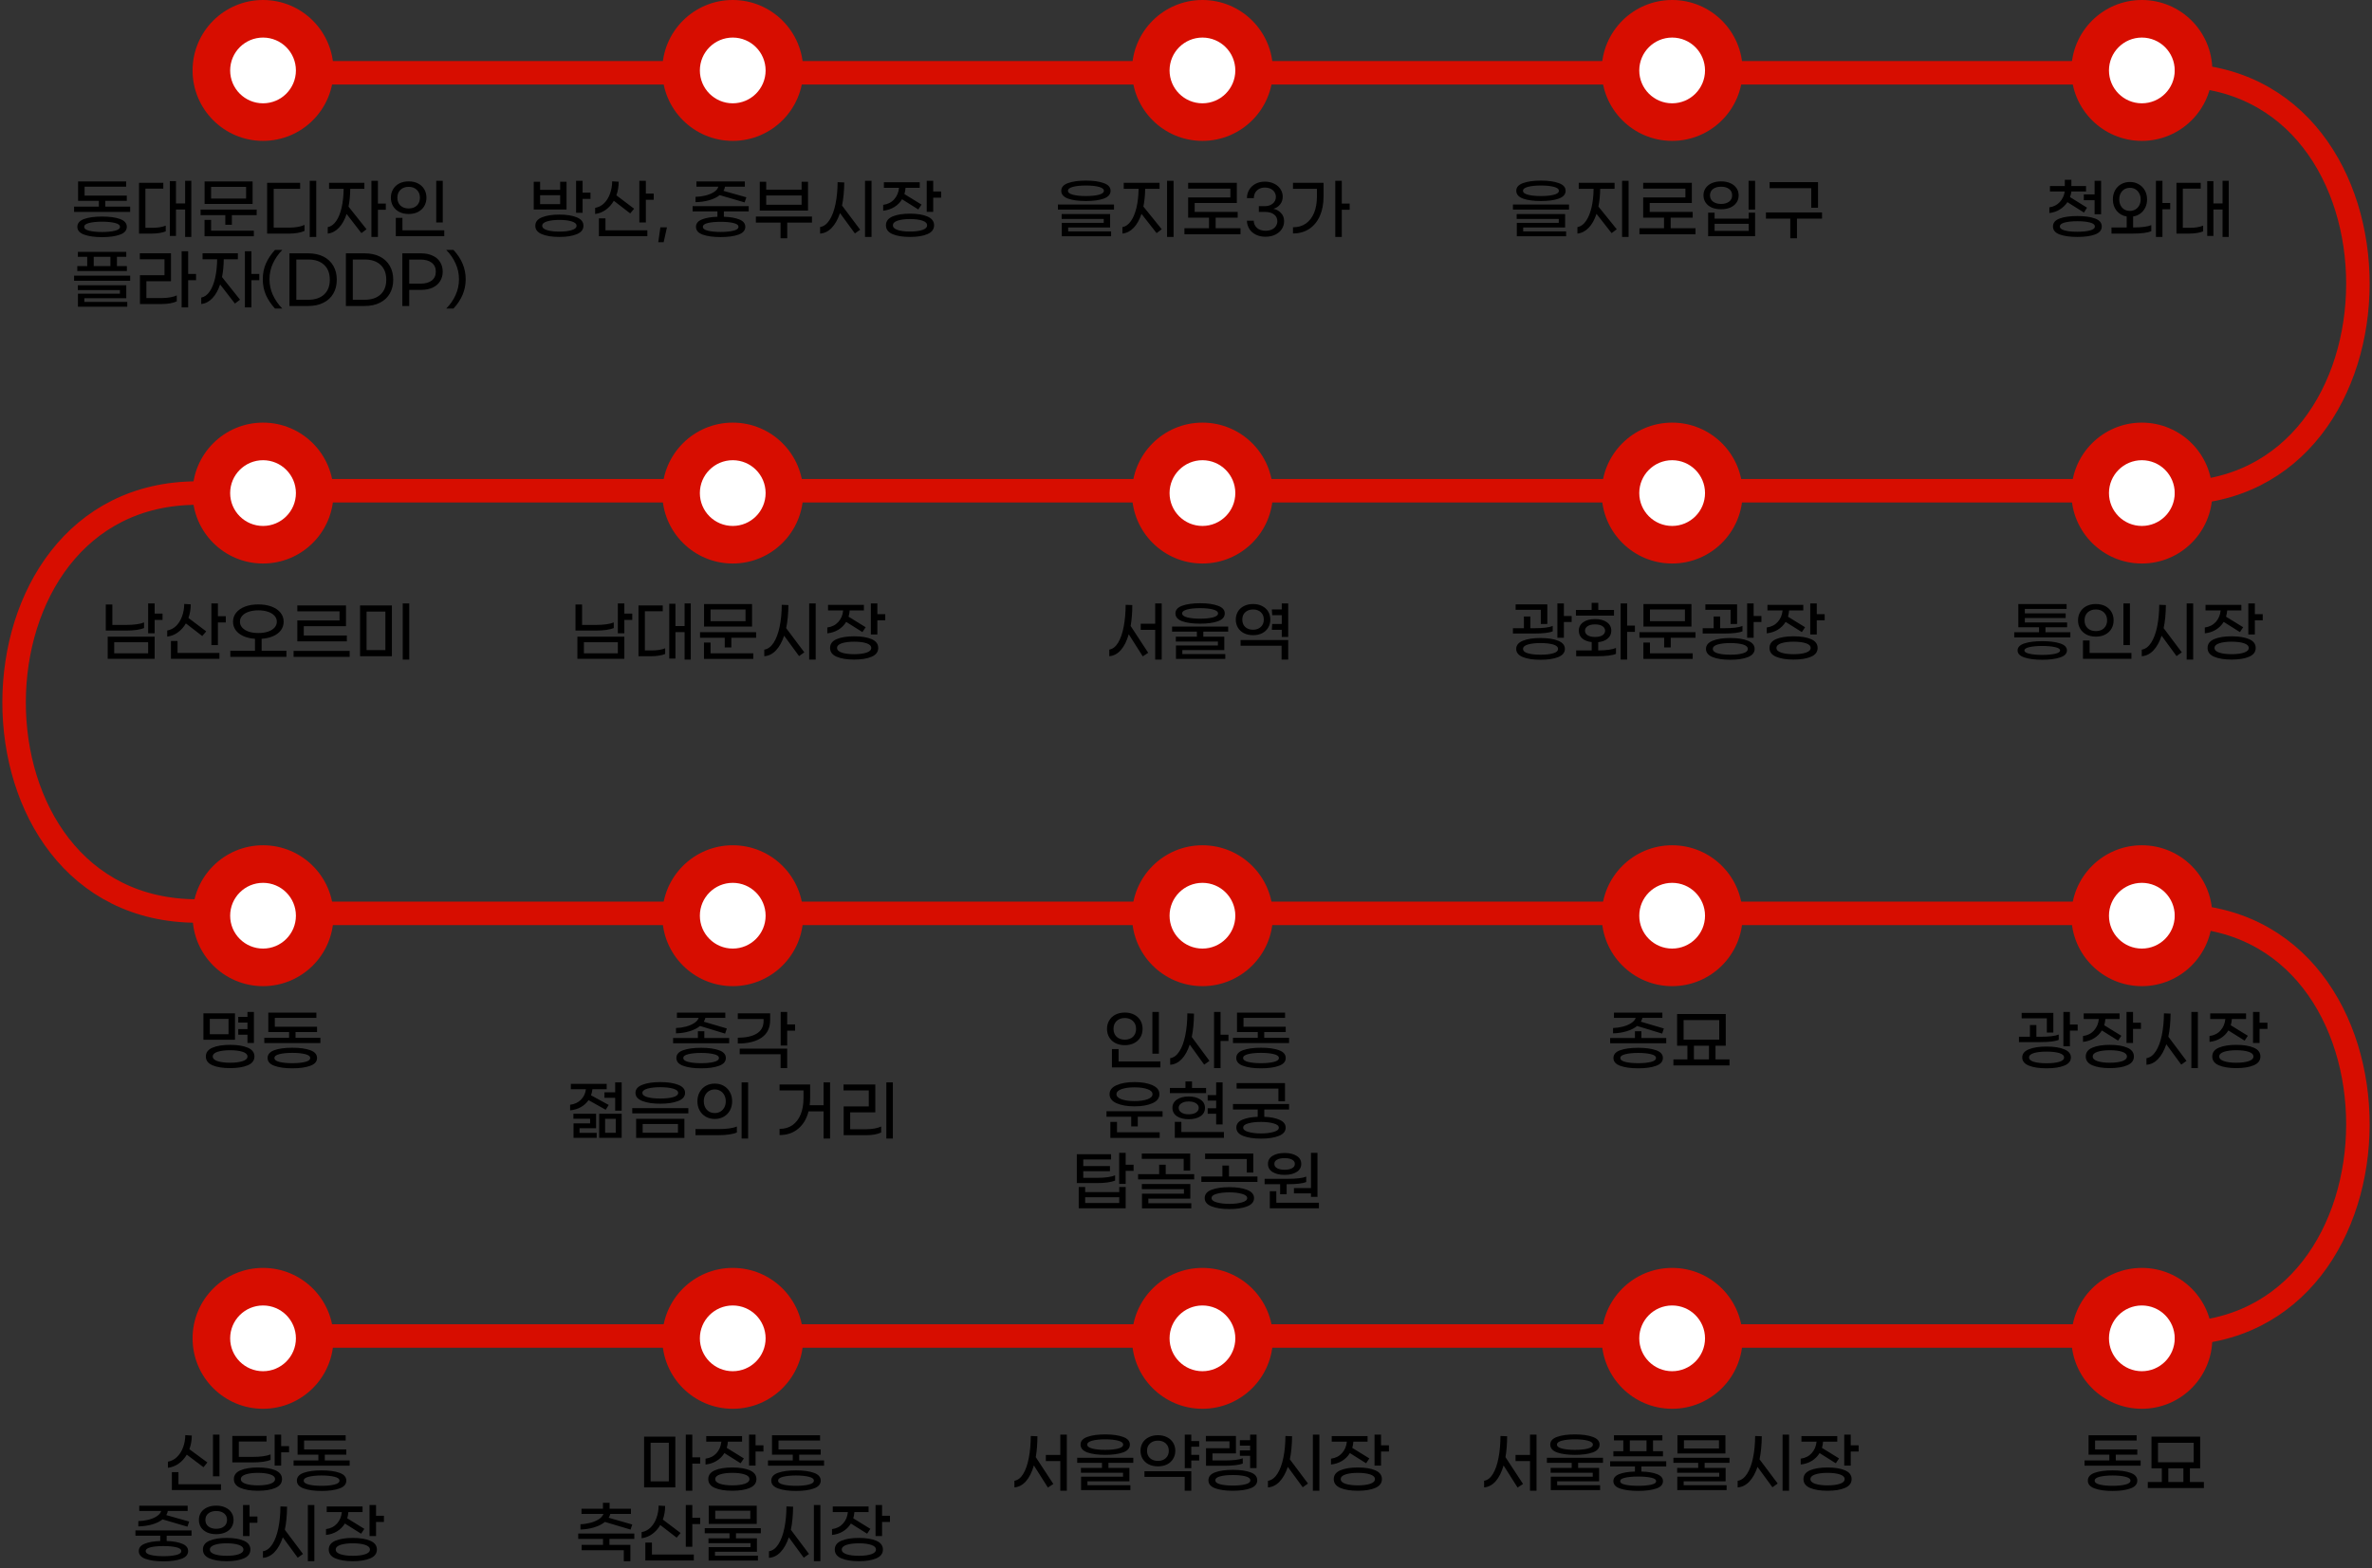 <svg width="505" height="334" viewBox="0 0 505 334" fill="none" xmlns="http://www.w3.org/2000/svg">
<rect x="0" y="0" width="505" height="334" fill="#333333" stroke="none"/>
<path d="M27.712 44.002V45.122H15.77V44.002H21.048V42.77H16.624V38.64H26.858V39.76H18.01V41.65H26.998V42.77H22.42V44.002H27.712ZM21.734 46.116C23.311 46.116 24.581 46.289 25.542 46.634C26.513 46.979 26.998 47.535 26.998 48.3C26.998 49.065 26.513 49.621 25.542 49.966C24.571 50.321 23.302 50.498 21.734 50.498C20.166 50.498 18.897 50.321 17.926 49.966C16.955 49.621 16.47 49.065 16.47 48.3C16.47 47.535 16.951 46.979 17.912 46.634C18.883 46.289 20.157 46.116 21.734 46.116ZM21.734 49.406C22.826 49.406 23.731 49.317 24.45 49.14C25.178 48.963 25.542 48.683 25.542 48.3C25.542 47.927 25.178 47.651 24.45 47.474C23.731 47.297 22.826 47.208 21.734 47.208C20.642 47.208 19.732 47.297 19.004 47.474C18.285 47.651 17.926 47.927 17.926 48.3C17.926 48.683 18.285 48.963 19.004 49.14C19.732 49.317 20.642 49.406 21.734 49.406ZM40.731 38.5V50.456H39.415V44.618H37.469V50.246H36.153V38.57H37.469V43.316H39.415V38.5H40.731ZM32.499 48.51C33.012 48.51 33.511 48.473 33.997 48.398C34.492 48.314 34.921 48.197 35.285 48.048V49.266C34.94 49.415 34.501 49.532 33.969 49.616C33.437 49.7 32.895 49.742 32.345 49.742H29.601V38.934H34.767V40.166H30.959V48.51H32.499ZM53.778 43.428H43.558V38.64H53.778V43.428ZM52.392 39.788H44.944V42.28H52.392V39.788ZM54.646 44.632V45.808H49.368V47.866H47.968V45.808H42.704V44.632H54.646ZM44.944 49.126H54.044V50.316H43.544V46.83H44.944V49.126ZM65.942 38.5H67.328V50.456L65.942 50.47V38.5ZM56.87 38.934H63.898V40.208H58.27V48.468H61.742C62.312 48.468 62.876 48.417 63.436 48.314C64.006 48.211 64.472 48.071 64.836 47.894V49.168C64.472 49.345 64.001 49.485 63.422 49.588C62.853 49.691 62.279 49.742 61.7 49.742H56.87V38.934ZM82.139 44.674H80.459V50.456H79.073V38.5H80.459V43.344H82.139V44.674ZM74.565 40.208C74.556 41.589 74.434 42.854 74.201 44.002L78.037 48.818L76.945 49.644L73.795 45.57C73.385 46.811 72.834 47.791 72.143 48.51C71.462 49.229 70.673 49.639 69.777 49.742V48.37C70.468 48.239 71.065 47.81 71.569 47.082C72.073 46.354 72.46 45.397 72.731 44.212C73.002 43.027 73.147 41.692 73.165 40.208H70.057V38.934H77.575V40.208H74.565ZM92.876 38.5H94.262V47.376H92.876V38.5ZM87.01 45.57C86.245 45.57 85.573 45.421 84.994 45.122C84.425 44.823 83.986 44.413 83.678 43.89C83.37 43.358 83.216 42.761 83.216 42.098C83.216 41.435 83.37 40.843 83.678 40.32C83.986 39.788 84.425 39.373 84.994 39.074C85.573 38.775 86.245 38.626 87.01 38.626C87.775 38.626 88.443 38.775 89.012 39.074C89.581 39.373 90.02 39.783 90.328 40.306C90.636 40.829 90.79 41.426 90.79 42.098C90.79 42.77 90.636 43.367 90.328 43.89C90.02 44.413 89.581 44.823 89.012 45.122C88.443 45.421 87.775 45.57 87.01 45.57ZM87.01 44.394C87.729 44.394 88.307 44.189 88.746 43.778C89.185 43.358 89.404 42.798 89.404 42.098C89.404 41.398 89.18 40.838 88.732 40.418C88.293 39.998 87.719 39.788 87.01 39.788C86.291 39.788 85.708 39.998 85.26 40.418C84.821 40.838 84.602 41.398 84.602 42.098C84.602 42.798 84.821 43.358 85.26 43.778C85.708 44.189 86.291 44.394 87.01 44.394ZM84.266 46.396H85.68V49.042H94.584V50.302H84.266V46.396ZM27.012 57.714H16.456V56.664H18.57V54.69H16.582V53.64H26.886V54.69H24.898V56.664H27.012V57.714ZM19.956 56.664H23.512V54.69H19.956V56.664ZM27.712 58.708V59.786H15.77V58.708H27.712ZM17.954 64.294H27.096V65.316H16.596V62.544H25.528V61.774H16.568V60.752H26.886V63.51H17.954V64.294ZM41.739 59.674H40.059V65.456H38.673V53.5H40.059V58.344H41.739V59.674ZM34.543 63.468C35.121 63.468 35.691 63.417 36.251 63.314C36.82 63.211 37.282 63.076 37.637 62.908V64.168C37.282 64.345 36.82 64.485 36.251 64.588C35.681 64.691 35.103 64.742 34.515 64.742H29.797V58.61H35.019V55.208H29.769V53.934H36.405V59.884H31.169V63.468H34.543ZM55.206 59.674H53.526V65.456H52.14V53.5H53.526V58.344H55.206V59.674ZM47.632 55.208C47.622 56.589 47.501 57.854 47.268 59.002L51.104 63.818L50.012 64.644L46.862 60.57C46.451 61.811 45.9 62.791 45.21 63.51C44.528 64.229 43.74 64.639 42.844 64.742V63.37C43.534 63.239 44.132 62.81 44.636 62.082C45.14 61.354 45.527 60.397 45.798 59.212C46.068 58.027 46.213 56.692 46.232 55.208H43.124V53.934H50.642V55.208H47.632ZM58.55 65.708C57.72 64.812 57.076 63.851 56.618 62.824C56.17 61.797 55.946 60.677 55.946 59.464C55.946 58.251 56.17 57.131 56.618 56.104C57.076 55.077 57.72 54.116 58.55 53.22H60.104C59.255 54.088 58.588 55.049 58.102 56.104C57.617 57.159 57.374 58.279 57.374 59.464C57.374 60.649 57.617 61.769 58.102 62.824C58.588 63.879 59.255 64.84 60.104 65.708H58.55ZM65.598 53.948C66.867 53.948 67.959 54.181 68.874 54.648C69.789 55.115 70.489 55.773 70.974 56.622C71.459 57.462 71.702 58.442 71.702 59.562C71.702 60.682 71.459 61.662 70.974 62.502C70.498 63.342 69.798 63.995 68.874 64.462C67.959 64.929 66.867 65.162 65.598 65.162H61.622V53.948H65.598ZM65.64 63.832C67.068 63.832 68.188 63.459 69 62.712C69.812 61.965 70.218 60.915 70.218 59.562C70.218 58.209 69.812 57.154 69 56.398C68.188 55.642 67.068 55.264 65.64 55.264H63.092V63.832H65.64ZM77.615 53.948C78.885 53.948 79.977 54.181 80.891 54.648C81.806 55.115 82.506 55.773 82.992 56.622C83.477 57.462 83.719 58.442 83.719 59.562C83.719 60.682 83.477 61.662 82.992 62.502C82.516 63.342 81.816 63.995 80.891 64.462C79.977 64.929 78.885 65.162 77.615 65.162H73.639V53.948H77.615ZM77.657 63.832C79.085 63.832 80.206 63.459 81.017 62.712C81.829 61.965 82.236 60.915 82.236 59.562C82.236 58.209 81.829 57.154 81.017 56.398C80.206 55.642 79.085 55.264 77.657 55.264H75.109V63.832H77.657ZM89.633 53.948C90.585 53.948 91.406 54.111 92.097 54.438C92.797 54.755 93.329 55.208 93.693 55.796C94.067 56.384 94.253 57.065 94.253 57.84C94.253 58.615 94.067 59.296 93.693 59.884C93.329 60.472 92.797 60.929 92.097 61.256C91.406 61.573 90.585 61.732 89.633 61.732H87.127V65.162H85.657V53.948H89.633ZM89.521 60.402C90.548 60.402 91.346 60.183 91.915 59.744C92.494 59.296 92.783 58.661 92.783 57.84C92.783 57.019 92.494 56.389 91.915 55.95C91.346 55.502 90.548 55.278 89.521 55.278H87.127V60.402H89.521ZM95.002 65.708C95.851 64.849 96.514 63.893 96.99 62.838C97.475 61.774 97.718 60.649 97.718 59.464C97.718 58.279 97.475 57.159 96.99 56.104C96.514 55.04 95.851 54.079 95.002 53.22H96.542C98.278 55.077 99.146 57.159 99.146 59.464C99.146 61.769 98.278 63.851 96.542 65.708H95.002Z" fill="black"/>
<path d="M125.714 41.02V42.35H124.034V45.318H122.648V38.5H124.034V41.02H125.714ZM120.618 44.618H113.632V38.71H114.99V40.432H119.26V38.71H120.618V44.618ZM119.26 43.47V41.566H114.99V43.47H119.26ZM119.092 45.696C120.632 45.696 121.869 45.892 122.802 46.284C123.745 46.667 124.216 47.264 124.216 48.076C124.216 48.888 123.745 49.485 122.802 49.868C121.869 50.26 120.632 50.456 119.092 50.456C117.552 50.456 116.311 50.26 115.368 49.868C114.435 49.485 113.968 48.888 113.968 48.076C113.968 47.264 114.435 46.667 115.368 46.284C116.311 45.892 117.552 45.696 119.092 45.696ZM119.092 49.322C120.175 49.322 121.052 49.215 121.724 49C122.406 48.795 122.746 48.487 122.746 48.076C122.746 47.665 122.406 47.357 121.724 47.152C121.052 46.937 120.175 46.83 119.092 46.83C118.019 46.83 117.142 46.937 116.46 47.152C115.779 47.357 115.438 47.665 115.438 48.076C115.438 48.487 115.774 48.795 116.446 49C117.128 49.215 118.01 49.322 119.092 49.322ZM139.181 41.216V42.546H137.501V47.376H136.115V38.5H137.501V41.216H139.181ZM130.683 42.756C130.235 43.531 129.671 44.165 128.989 44.66C128.317 45.155 127.557 45.458 126.707 45.57V44.268C127.445 44.137 128.084 43.806 128.625 43.274C129.167 42.733 129.582 42.056 129.871 41.244C130.17 40.423 130.324 39.545 130.333 38.612L131.719 38.696C131.719 39.723 131.556 40.689 131.229 41.594L135.009 44.45L134.169 45.444L130.683 42.756ZM128.905 49.042H137.823V50.302H127.505V46.494H128.905V49.042ZM141.294 51.576H140.146L140.594 48.412H141.994L141.294 51.576ZM153.228 41.552C152.64 42.019 151.889 42.383 150.974 42.644C150.06 42.896 149.094 43.031 148.076 43.05V41.916C148.804 41.897 149.514 41.804 150.204 41.636C150.904 41.459 151.502 41.211 151.996 40.894C152.5 40.577 152.813 40.199 152.934 39.76H148.272V38.64H158.576V39.76H154.348C154.311 40.077 154.204 40.371 154.026 40.642L158.898 42.014L158.534 43.106L153.228 41.552ZM154.11 45.024V46.158C155.501 46.205 156.607 46.401 157.428 46.746C158.259 47.082 158.674 47.6 158.674 48.3C158.674 49.065 158.189 49.621 157.218 49.966C156.257 50.311 154.992 50.484 153.424 50.484C151.856 50.484 150.587 50.311 149.616 49.966C148.655 49.621 148.174 49.065 148.174 48.3C148.174 47.6 148.585 47.082 149.406 46.746C150.237 46.401 151.348 46.205 152.738 46.158V45.024H147.46V43.904H159.402V45.024H154.11ZM157.218 48.3C157.218 47.927 156.859 47.656 156.14 47.488C155.422 47.32 154.516 47.236 153.424 47.236C152.332 47.236 151.427 47.32 150.708 47.488C149.999 47.656 149.644 47.927 149.644 48.3C149.644 48.683 149.999 48.958 150.708 49.126C151.427 49.303 152.332 49.392 153.424 49.392C154.516 49.392 155.422 49.303 156.14 49.126C156.859 48.958 157.218 48.683 157.218 48.3ZM172.029 44.842H161.753V38.71H163.125V40.39H170.657V38.71H172.029V44.842ZM170.657 43.61V41.622H163.125V43.61H170.657ZM172.869 47.404H167.605V50.736H166.177V47.404H160.927V46.116H172.869V47.404ZM185.552 38.5V50.456H184.166V38.5H185.552ZM179.742 38.85C179.723 40.717 179.565 42.355 179.266 43.764L183.13 48.916L182.01 49.714L178.832 45.374C178.384 46.709 177.801 47.754 177.082 48.51C176.363 49.266 175.537 49.677 174.604 49.742V48.342C175.379 48.221 176.046 47.726 176.606 46.858C177.166 45.981 177.591 44.842 177.88 43.442C178.169 42.042 178.319 40.493 178.328 38.794L179.742 38.85ZM200.363 40.782V42.098H198.683V45.108H197.297V38.5H198.683V40.782H200.363ZM192.047 42.434C191.636 43.115 191.081 43.671 190.381 44.1C189.69 44.52 188.906 44.777 188.029 44.87V43.624C188.999 43.493 189.779 43.101 190.367 42.448C190.964 41.785 191.309 40.969 191.403 39.998H188.183V38.808H195.813V39.998H192.789C192.761 40.446 192.681 40.889 192.551 41.328L196.191 43.568L195.505 44.604L192.047 42.434ZM193.741 45.5C195.281 45.5 196.517 45.701 197.451 46.102C198.393 46.503 198.865 47.129 198.865 47.978C198.865 48.827 198.393 49.453 197.451 49.854C196.517 50.255 195.281 50.456 193.741 50.456C192.201 50.456 190.959 50.255 190.017 49.854C189.083 49.453 188.617 48.827 188.617 47.978C188.617 47.129 189.083 46.503 190.017 46.102C190.959 45.701 192.201 45.5 193.741 45.5ZM193.741 49.308C194.823 49.308 195.701 49.196 196.373 48.972C197.045 48.748 197.381 48.417 197.381 47.978C197.381 47.539 197.045 47.208 196.373 46.984C195.701 46.76 194.823 46.648 193.741 46.648C192.667 46.648 191.79 46.76 191.109 46.984C190.437 47.208 190.101 47.539 190.101 47.978C190.101 48.417 190.437 48.748 191.109 48.972C191.781 49.196 192.658 49.308 193.741 49.308Z" fill="black"/>
<path d="M231.193 42.812C229.625 42.812 228.356 42.639 227.385 42.294C226.424 41.939 225.943 41.384 225.943 40.628C225.943 39.881 226.424 39.335 227.385 38.99C228.356 38.635 229.625 38.458 231.193 38.458C232.761 38.458 234.026 38.635 234.987 38.99C235.958 39.335 236.443 39.881 236.443 40.628C236.443 41.384 235.958 41.939 234.987 42.294C234.026 42.639 232.761 42.812 231.193 42.812ZM231.193 41.748C232.322 41.748 233.242 41.655 233.951 41.468C234.66 41.281 235.015 41.001 235.015 40.628C235.015 40.255 234.656 39.975 233.937 39.788C233.228 39.601 232.313 39.508 231.193 39.508C230.073 39.508 229.154 39.601 228.435 39.788C227.726 39.975 227.371 40.255 227.371 40.628C227.371 41.001 227.726 41.281 228.435 41.468C229.144 41.655 230.064 41.748 231.193 41.748ZM225.229 43.554H237.171V44.632H225.229V43.554ZM226.055 47.46H234.987V46.62H226.027V45.584H236.345V48.44H227.413V49.28H236.555V50.316H226.055V47.46ZM249.854 38.5V50.456H248.468V38.5H249.854ZM243.806 40.208C243.796 41.533 243.67 42.793 243.428 43.988L247.334 48.818L246.242 49.644L243.022 45.542C242.611 46.793 242.056 47.782 241.356 48.51C240.665 49.229 239.867 49.639 238.962 49.742V48.37C239.662 48.239 240.264 47.81 240.768 47.082C241.281 46.354 241.678 45.397 241.958 44.212C242.238 43.027 242.387 41.692 242.406 40.208H239.242V38.934H246.872V40.208H243.806ZM264.105 48.608V49.882H252.163V48.608H257.399V46.354H252.961V42.042H261.949V40.166H252.961V38.934H263.321V43.232H254.347V45.122H263.503V46.354H258.813V48.608H264.105ZM269.437 50.414C268.653 50.414 267.963 50.265 267.365 49.966C266.777 49.677 266.32 49.275 265.993 48.762C265.667 48.239 265.489 47.651 265.461 46.998H266.917C266.936 47.623 267.169 48.137 267.617 48.538C268.065 48.939 268.672 49.14 269.437 49.14C269.951 49.14 270.394 49.051 270.767 48.874C271.15 48.697 271.439 48.454 271.635 48.146C271.841 47.838 271.943 47.497 271.943 47.124C271.943 46.499 271.705 46.009 271.229 45.654C270.753 45.299 270.091 45.122 269.241 45.122H268.009V43.904H269.241C269.951 43.904 270.525 43.722 270.963 43.358C271.411 42.985 271.635 42.509 271.635 41.93C271.635 41.566 271.542 41.235 271.355 40.936C271.169 40.628 270.893 40.385 270.529 40.208C270.175 40.031 269.759 39.942 269.283 39.942C268.798 39.942 268.378 40.045 268.023 40.25C267.669 40.455 267.398 40.731 267.211 41.076C267.034 41.421 266.945 41.795 266.945 42.196H265.475C265.475 41.543 265.634 40.95 265.951 40.418C266.269 39.877 266.717 39.452 267.295 39.144C267.874 38.836 268.537 38.682 269.283 38.682C270.03 38.682 270.693 38.827 271.271 39.116C271.85 39.396 272.298 39.783 272.615 40.278C272.933 40.763 273.091 41.3 273.091 41.888C273.091 42.541 272.895 43.101 272.503 43.568C272.111 44.035 271.64 44.333 271.089 44.464C271.715 44.576 272.251 44.865 272.699 45.332C273.157 45.789 273.385 46.382 273.385 47.11C273.385 47.735 273.217 48.3 272.881 48.804C272.555 49.299 272.088 49.691 271.481 49.98C270.884 50.269 270.203 50.414 269.437 50.414ZM287.346 44.674H285.666V50.456H284.28V38.5H285.666V43.344H287.346V44.674ZM275.278 38.934H281.788V41.818C281.788 43.395 281.527 44.781 281.004 45.976C280.482 47.161 279.73 48.081 278.75 48.734C277.77 49.387 276.613 49.714 275.278 49.714V48.398C276.352 48.398 277.266 48.132 278.022 47.6C278.788 47.059 279.371 46.298 279.772 45.318C280.174 44.338 280.374 43.181 280.374 41.846V40.208H275.278V38.934Z" fill="black"/>
<path d="M328.067 42.812C326.499 42.812 325.23 42.639 324.259 42.294C323.298 41.939 322.817 41.384 322.817 40.628C322.817 39.881 323.298 39.335 324.259 38.99C325.23 38.635 326.499 38.458 328.067 38.458C329.635 38.458 330.9 38.635 331.861 38.99C332.832 39.335 333.317 39.881 333.317 40.628C333.317 41.384 332.832 41.939 331.861 42.294C330.9 42.639 329.635 42.812 328.067 42.812ZM328.067 41.748C329.196 41.748 330.116 41.655 330.825 41.468C331.534 41.281 331.889 41.001 331.889 40.628C331.889 40.255 331.53 39.975 330.811 39.788C330.102 39.601 329.187 39.508 328.067 39.508C326.947 39.508 326.028 39.601 325.309 39.788C324.6 39.975 324.245 40.255 324.245 40.628C324.245 41.001 324.6 41.281 325.309 41.468C326.018 41.655 326.938 41.748 328.067 41.748ZM322.103 43.554H334.045V44.632H322.103V43.554ZM322.929 47.46H331.861V46.62H322.901V45.584H333.219V48.44H324.287V49.28H333.429V50.316H322.929V47.46ZM346.728 38.5V50.456H345.342V38.5H346.728ZM340.68 40.208C340.67 41.533 340.544 42.793 340.302 43.988L344.208 48.818L343.116 49.644L339.896 45.542C339.485 46.793 338.93 47.782 338.23 48.51C337.539 49.229 336.741 49.639 335.836 49.742V48.37C336.536 48.239 337.138 47.81 337.642 47.082C338.155 46.354 338.552 45.397 338.832 44.212C339.112 43.027 339.261 41.692 339.28 40.208H336.116V38.934H343.746V40.208H340.68ZM360.979 48.608V49.882H349.037V48.608H354.273V46.354H349.835V42.042H358.823V40.166H349.835V38.934H360.195V43.232H351.221V45.122H360.377V46.354H355.687V48.608H360.979ZM373.661 38.5V44.632H372.275V38.5H373.661ZM370.161 41.594C370.161 42.182 370.007 42.7 369.699 43.148C369.391 43.596 368.953 43.946 368.383 44.198C367.823 44.441 367.17 44.562 366.423 44.562C365.667 44.562 365.005 44.441 364.435 44.198C363.875 43.946 363.441 43.596 363.133 43.148C362.825 42.7 362.671 42.182 362.671 41.594C362.671 41.015 362.825 40.502 363.133 40.054C363.441 39.606 363.875 39.256 364.435 39.004C365.005 38.752 365.667 38.626 366.423 38.626C367.17 38.626 367.823 38.752 368.383 39.004C368.953 39.256 369.391 39.606 369.699 40.054C370.007 40.502 370.161 41.015 370.161 41.594ZM364.057 41.594C364.057 42.163 364.272 42.611 364.701 42.938C365.14 43.265 365.714 43.428 366.423 43.428C367.133 43.428 367.702 43.265 368.131 42.938C368.561 42.611 368.775 42.163 368.775 41.594C368.775 41.025 368.561 40.577 368.131 40.25C367.702 39.923 367.133 39.76 366.423 39.76C365.714 39.76 365.14 39.923 364.701 40.25C364.272 40.577 364.057 41.025 364.057 41.594ZM372.303 45.29H373.661V50.302H363.665V45.29H365.037V46.55H372.303V45.29ZM372.303 49.168V47.656H365.037V49.168H372.303ZM385.616 40.082H376.754V38.78H387.058V44.24H385.616V40.082ZM387.912 46.55H382.578V50.736H381.15V46.55H375.97V45.234H387.912V46.55Z" fill="black"/>
<path d="M440.158 43.05C439.728 43.685 439.182 44.207 438.52 44.618C437.866 45.029 437.129 45.276 436.308 45.36V44.156C437.204 44.025 437.941 43.652 438.52 43.036C439.098 42.411 439.453 41.659 439.584 40.782H436.434V39.62H439.598V38.29H440.998V39.62H444.12V40.782H440.998C440.942 41.202 440.844 41.599 440.704 41.972L444.33 44.226L443.672 45.262L440.158 43.05ZM445.94 41.398V38.5H447.326V45.626H445.94V42.63H443.644V41.398H445.94ZM442.272 46.004C443.849 46.004 445.109 46.181 446.052 46.536C446.994 46.881 447.466 47.446 447.466 48.23C447.466 49.005 446.994 49.569 446.052 49.924C445.109 50.279 443.849 50.456 442.272 50.456C440.694 50.456 439.434 50.279 438.492 49.924C437.549 49.569 437.078 49.005 437.078 48.23C437.078 47.446 437.549 46.881 438.492 46.536C439.434 46.181 440.694 46.004 442.272 46.004ZM442.272 49.35C443.392 49.35 444.292 49.257 444.974 49.07C445.655 48.893 445.996 48.613 445.996 48.23C445.996 47.847 445.655 47.567 444.974 47.39C444.292 47.203 443.392 47.11 442.272 47.11C441.152 47.11 440.251 47.203 439.57 47.39C438.888 47.567 438.548 47.847 438.548 48.23C438.548 48.613 438.888 48.893 439.57 49.07C440.251 49.257 441.152 49.35 442.272 49.35ZM462.039 44.562H460.387V50.456H459.001V38.5H460.387V43.232H462.039V44.562ZM454.143 48.44C455.944 48.44 457.232 48.272 458.007 47.936V49.238C457.185 49.574 455.883 49.742 454.101 49.742H449.537V48.44H452.771V46.102C451.893 45.953 451.184 45.551 450.643 44.898C450.101 44.235 449.831 43.423 449.831 42.462C449.831 41.743 449.985 41.104 450.293 40.544C450.601 39.975 451.03 39.536 451.581 39.228C452.131 38.911 452.757 38.752 453.457 38.752C454.147 38.752 454.768 38.911 455.319 39.228C455.879 39.536 456.317 39.975 456.635 40.544C456.952 41.104 457.111 41.743 457.111 42.462C457.111 43.097 456.985 43.675 456.733 44.198C456.481 44.711 456.131 45.136 455.683 45.472C455.235 45.799 454.721 46.009 454.143 46.102V48.44ZM451.189 42.462C451.189 43.171 451.394 43.759 451.805 44.226C452.215 44.683 452.766 44.912 453.457 44.912C453.905 44.912 454.301 44.805 454.647 44.59C455.001 44.375 455.272 44.081 455.459 43.708C455.655 43.335 455.753 42.919 455.753 42.462C455.753 41.995 455.655 41.575 455.459 41.202C455.272 40.829 455.006 40.535 454.661 40.32C454.315 40.105 453.914 39.998 453.457 39.998C452.766 39.998 452.215 40.231 451.805 40.698C451.394 41.155 451.189 41.743 451.189 42.462ZM474.497 38.5V50.456H473.181V44.618H471.235V50.246H469.919V38.57H471.235V43.316H473.181V38.5H474.497ZM466.265 48.51C466.779 48.51 467.278 48.473 467.763 48.398C468.258 48.314 468.687 48.197 469.051 48.048V49.266C468.706 49.415 468.267 49.532 467.735 49.616C467.203 49.7 466.662 49.742 466.111 49.742H463.367V38.934H468.533V40.166H464.725V48.51H466.265Z" fill="black"/>
<path d="M440.778 134.646V135.724H428.836V134.646H434.114V133.582H429.704V128.64H439.98V129.676H431.09V130.614H439.784V131.608H431.09V132.546H440.092V133.582H435.486V134.646H440.778ZM434.8 136.536C436.359 136.536 437.624 136.695 438.594 137.012C439.565 137.329 440.05 137.829 440.05 138.51C440.05 139.191 439.56 139.691 438.58 140.008C437.61 140.335 436.35 140.498 434.8 140.498C433.251 140.498 431.986 140.335 431.006 140.008C430.036 139.691 429.55 139.191 429.55 138.51C429.55 137.829 430.036 137.329 431.006 137.012C431.977 136.695 433.242 136.536 434.8 136.536ZM434.8 139.462C435.874 139.462 436.774 139.383 437.502 139.224C438.23 139.065 438.594 138.827 438.594 138.51C438.594 138.193 438.226 137.955 437.488 137.796C436.76 137.637 435.864 137.558 434.8 137.558C433.736 137.558 432.836 137.637 432.098 137.796C431.37 137.955 431.006 138.193 431.006 138.51C431.006 138.827 431.37 139.065 432.098 139.224C432.826 139.383 433.727 139.462 434.8 139.462ZM452.075 128.5H453.461V137.376H452.075V128.5ZM446.209 135.57C445.444 135.57 444.772 135.421 444.193 135.122C443.624 134.823 443.185 134.413 442.877 133.89C442.569 133.358 442.415 132.761 442.415 132.098C442.415 131.435 442.569 130.843 442.877 130.32C443.185 129.788 443.624 129.373 444.193 129.074C444.772 128.775 445.444 128.626 446.209 128.626C446.975 128.626 447.642 128.775 448.211 129.074C448.781 129.373 449.219 129.783 449.527 130.306C449.835 130.829 449.989 131.426 449.989 132.098C449.989 132.77 449.835 133.367 449.527 133.89C449.219 134.413 448.781 134.823 448.211 135.122C447.642 135.421 446.975 135.57 446.209 135.57ZM446.209 134.394C446.928 134.394 447.507 134.189 447.945 133.778C448.384 133.358 448.603 132.798 448.603 132.098C448.603 131.398 448.379 130.838 447.931 130.418C447.493 129.998 446.919 129.788 446.209 129.788C445.491 129.788 444.907 129.998 444.459 130.418C444.021 130.838 443.801 131.398 443.801 132.098C443.801 132.798 444.021 133.358 444.459 133.778C444.907 134.189 445.491 134.394 446.209 134.394ZM443.465 136.396H444.879V139.042H453.783V140.302H443.465V136.396ZM466.928 128.5V140.456H465.542V128.5H466.928ZM461.118 128.85C461.099 130.717 460.941 132.355 460.642 133.764L464.506 138.916L463.386 139.714L460.208 135.374C459.76 136.709 459.177 137.754 458.458 138.51C457.739 139.266 456.913 139.677 455.98 139.742V138.342C456.755 138.221 457.422 137.726 457.982 136.858C458.542 135.981 458.967 134.842 459.256 133.442C459.545 132.042 459.695 130.493 459.704 128.794L461.118 128.85ZM481.739 130.782V132.098H480.059V135.108H478.673V128.5H480.059V130.782H481.739ZM473.423 132.434C473.012 133.115 472.457 133.671 471.757 134.1C471.066 134.52 470.282 134.777 469.405 134.87V133.624C470.375 133.493 471.155 133.101 471.743 132.448C472.34 131.785 472.685 130.969 472.779 129.998H469.559V128.808H477.189V129.998H474.165C474.137 130.446 474.057 130.889 473.927 131.328L477.567 133.568L476.881 134.604L473.423 132.434ZM475.117 135.5C476.657 135.5 477.893 135.701 478.827 136.102C479.769 136.503 480.241 137.129 480.241 137.978C480.241 138.827 479.769 139.453 478.827 139.854C477.893 140.255 476.657 140.456 475.117 140.456C473.577 140.456 472.335 140.255 471.393 139.854C470.459 139.453 469.993 138.827 469.993 137.978C469.993 137.129 470.459 136.503 471.393 136.102C472.335 135.701 473.577 135.5 475.117 135.5ZM475.117 139.308C476.199 139.308 477.077 139.196 477.749 138.972C478.421 138.748 478.757 138.417 478.757 137.978C478.757 137.539 478.421 137.208 477.749 136.984C477.077 136.76 476.199 136.648 475.117 136.648C474.043 136.648 473.166 136.76 472.485 136.984C471.813 137.208 471.477 137.539 471.477 137.978C471.477 138.417 471.813 138.748 472.485 138.972C473.157 139.196 474.034 139.308 475.117 139.308Z" fill="black"/>
<path d="M334.605 131.174V132.462H332.953V135.808H331.567V128.5H332.953V131.174H334.605ZM328.039 129.858H322.677V128.696H329.425V132.882H328.039V129.858ZM330.573 134.436C329.864 134.753 328.543 134.912 326.611 134.912H322.103V133.778H324.441V131.286H325.813V133.778H326.653C328.52 133.778 329.826 133.619 330.573 133.302V134.436ZM327.983 135.864C329.56 135.864 330.816 136.06 331.749 136.452C332.692 136.835 333.163 137.413 333.163 138.188C333.163 138.963 332.692 139.541 331.749 139.924C330.806 140.307 329.551 140.498 327.983 140.498C326.415 140.498 325.16 140.307 324.217 139.924C323.274 139.541 322.803 138.963 322.803 138.188C322.803 137.413 323.27 136.835 324.203 136.452C325.146 136.06 326.406 135.864 327.983 135.864ZM327.983 139.42C329.112 139.42 330.013 139.317 330.685 139.112C331.366 138.916 331.707 138.608 331.707 138.188C331.707 137.768 331.366 137.455 330.685 137.25C330.004 137.045 329.103 136.942 327.983 136.942C326.863 136.942 325.962 137.045 325.281 137.25C324.6 137.455 324.259 137.768 324.259 138.188C324.259 138.608 324.595 138.916 325.267 139.112C325.948 139.317 326.854 139.42 327.983 139.42ZM343.62 131.104H335.514V129.886H338.86V128.374H340.274V129.886H343.62V131.104ZM348.072 134.562H346.42V140.456H345.034V128.5H346.42V133.232H348.072V134.562ZM340.26 138.51C342.042 138.491 343.302 138.314 344.04 137.978V139.238C343.666 139.406 343.134 139.532 342.444 139.616C341.762 139.7 340.992 139.742 340.134 139.742H335.57V138.51H338.874V136.732C338.024 136.639 337.352 136.382 336.858 135.962C336.372 135.533 336.13 134.982 336.13 134.31C336.13 133.545 336.442 132.943 337.068 132.504C337.693 132.056 338.533 131.832 339.588 131.832C340.642 131.832 341.482 132.056 342.108 132.504C342.733 132.943 343.046 133.545 343.046 134.31C343.046 134.982 342.798 135.533 342.304 135.962C341.809 136.391 341.128 136.653 340.26 136.746V138.51ZM337.446 134.31C337.446 134.702 337.632 135.024 338.006 135.276C338.379 135.519 338.906 135.64 339.588 135.64C340.269 135.64 340.796 135.519 341.17 135.276C341.543 135.024 341.73 134.702 341.73 134.31C341.73 133.918 341.543 133.596 341.17 133.344C340.796 133.092 340.269 132.966 339.588 132.966C338.906 132.966 338.379 133.092 338.006 133.344C337.632 133.596 337.446 133.918 337.446 134.31ZM360.111 133.428H349.891V128.64H360.111V133.428ZM358.725 129.788H351.277V132.28H358.725V129.788ZM360.979 134.632V135.808H355.701V137.866H354.301V135.808H349.037V134.632H360.979ZM351.277 139.126H360.377V140.316H349.877V136.83H351.277V139.126ZM375.005 131.174V132.462H373.353V135.808H371.967V128.5H373.353V131.174H375.005ZM368.439 129.858H363.077V128.696H369.825V132.882H368.439V129.858ZM370.973 134.436C370.264 134.753 368.943 134.912 367.011 134.912H362.503V133.778H364.841V131.286H366.213V133.778H367.053C368.92 133.778 370.227 133.619 370.973 133.302V134.436ZM368.383 135.864C369.961 135.864 371.216 136.06 372.149 136.452C373.092 136.835 373.563 137.413 373.563 138.188C373.563 138.963 373.092 139.541 372.149 139.924C371.207 140.307 369.951 140.498 368.383 140.498C366.815 140.498 365.56 140.307 364.617 139.924C363.675 139.541 363.203 138.963 363.203 138.188C363.203 137.413 363.67 136.835 364.603 136.452C365.546 136.06 366.806 135.864 368.383 135.864ZM368.383 139.42C369.513 139.42 370.413 139.317 371.085 139.112C371.767 138.916 372.107 138.608 372.107 138.188C372.107 137.768 371.767 137.455 371.085 137.25C370.404 137.045 369.503 136.942 368.383 136.942C367.263 136.942 366.363 137.045 365.681 137.25C365 137.455 364.659 137.768 364.659 138.188C364.659 138.608 364.995 138.916 365.667 139.112C366.349 139.317 367.254 139.42 368.383 139.42ZM388.472 130.782V132.098H386.792V135.108H385.406V128.5H386.792V130.782H388.472ZM380.156 132.434C379.746 133.115 379.19 133.671 378.49 134.1C377.8 134.52 377.016 134.777 376.138 134.87V133.624C377.109 133.493 377.888 133.101 378.476 132.448C379.074 131.785 379.419 130.969 379.512 129.998H376.292V128.808H383.922V129.998H380.898C380.87 130.446 380.791 130.889 380.66 131.328L384.3 133.568L383.614 134.604L380.156 132.434ZM381.85 135.5C383.39 135.5 384.627 135.701 385.56 136.102C386.503 136.503 386.974 137.129 386.974 137.978C386.974 138.827 386.503 139.453 385.56 139.854C384.627 140.255 383.39 140.456 381.85 140.456C380.31 140.456 379.069 140.255 378.126 139.854C377.193 139.453 376.726 138.827 376.726 137.978C376.726 137.129 377.193 136.503 378.126 136.102C379.069 135.701 380.31 135.5 381.85 135.5ZM381.85 139.308C382.933 139.308 383.81 139.196 384.482 138.972C385.154 138.748 385.49 138.417 385.49 137.978C385.49 137.539 385.154 137.208 384.482 136.984C383.81 136.76 382.933 136.648 381.85 136.648C380.777 136.648 379.9 136.76 379.218 136.984C378.546 137.208 378.21 137.539 378.21 137.978C378.21 138.417 378.546 138.748 379.218 138.972C379.89 139.196 380.768 139.308 381.85 139.308Z" fill="black"/>
<path d="M247.326 128.5V140.456H245.94V134.128H242.86V132.826H245.94V128.5H247.326ZM241.068 128.85C241.068 130.437 240.951 131.921 240.718 133.302L244.456 139.014L243.294 139.77L240.312 135.066C239.901 136.494 239.341 137.614 238.632 138.426C237.922 139.229 237.101 139.667 236.168 139.742V138.328C236.914 138.207 237.544 137.712 238.058 136.844C238.58 135.976 238.972 134.847 239.234 133.456C239.504 132.056 239.644 130.502 239.654 128.794L241.068 128.85ZM255.501 132.812C253.933 132.812 252.663 132.639 251.693 132.294C250.731 131.939 250.251 131.384 250.251 130.628C250.251 129.881 250.731 129.335 251.693 128.99C252.663 128.635 253.933 128.458 255.501 128.458C257.069 128.458 258.333 128.635 259.295 128.99C260.265 129.335 260.751 129.881 260.751 130.628C260.751 131.384 260.265 131.939 259.295 132.294C258.333 132.639 257.069 132.812 255.501 132.812ZM255.501 129.508C254.381 129.508 253.461 129.601 252.743 129.788C252.033 129.975 251.679 130.255 251.679 130.628C251.679 131.001 252.033 131.281 252.743 131.468C253.452 131.655 254.371 131.748 255.501 131.748C256.63 131.748 257.549 131.655 258.259 131.468C258.968 131.281 259.323 131.001 259.323 130.628C259.323 130.255 258.963 129.975 258.245 129.788C257.535 129.601 256.621 129.508 255.501 129.508ZM256.187 134.506V135.584H260.653V138.44H251.721V139.28H260.863V140.316H250.363V137.46H259.295V136.62H250.335V135.584H254.815V134.506H249.537V133.428H261.479V134.506H256.187ZM274.259 128.5V135.64H272.887V134.114H270.773L270.857 132.882H272.887V131.006H270.857L270.773 129.774H272.887V128.5H274.259ZM270.451 131.944C270.451 132.579 270.302 133.148 270.003 133.652C269.705 134.156 269.275 134.553 268.715 134.842C268.165 135.122 267.521 135.262 266.783 135.262C266.046 135.262 265.397 135.122 264.837 134.842C264.277 134.553 263.848 134.156 263.549 133.652C263.251 133.148 263.101 132.579 263.101 131.944C263.101 131.309 263.251 130.74 263.549 130.236C263.848 129.732 264.277 129.34 264.837 129.06C265.397 128.771 266.046 128.626 266.783 128.626C267.521 128.626 268.165 128.771 268.715 129.06C269.275 129.34 269.705 129.732 270.003 130.236C270.302 130.74 270.451 131.309 270.451 131.944ZM264.487 131.944C264.487 132.607 264.697 133.134 265.117 133.526C265.537 133.909 266.093 134.1 266.783 134.1C267.455 134.1 268.001 133.904 268.421 133.512C268.851 133.12 269.065 132.597 269.065 131.944C269.065 131.281 268.855 130.759 268.435 130.376C268.015 129.984 267.465 129.788 266.783 129.788C266.093 129.788 265.537 129.984 265.117 130.376C264.697 130.759 264.487 131.281 264.487 131.944ZM264.123 136.298H274.259V140.456H272.845V137.502H264.123V136.298Z" fill="black"/>
<path d="M134.605 132.014H132.925V134.856H131.539V128.5H132.925V130.67H134.605V132.014ZM130.671 133.75C130.298 133.909 129.77 134.039 129.089 134.142C128.417 134.235 127.661 134.282 126.821 134.282H122.523V128.724H123.923V133.078H126.905C127.717 133.078 128.45 133.031 129.103 132.938C129.766 132.845 130.288 132.714 130.671 132.546V133.75ZM122.929 135.584H132.925V140.302H122.929V135.584ZM124.315 139.126H131.539V136.774H124.315V139.126ZM147.064 128.5V140.456H145.748V134.618H143.802V140.246H142.486V128.57H143.802V133.316H145.748V128.5H147.064ZM138.832 138.51C139.345 138.51 139.844 138.473 140.33 138.398C140.824 138.314 141.254 138.197 141.618 138.048V139.266C141.272 139.415 140.834 139.532 140.302 139.616C139.77 139.7 139.228 139.742 138.678 139.742H135.934V128.934H141.1V130.166H137.292V138.51H138.832ZM160.111 133.428H149.891V128.64H160.111V133.428ZM158.725 129.788H151.277V132.28H158.725V129.788ZM160.979 134.632V135.808H155.701V137.866H154.301V135.808H149.037V134.632H160.979ZM151.277 139.126H160.377V140.316H149.877V136.83H151.277V139.126ZM173.661 128.5V140.456H172.275V128.5H173.661ZM167.851 128.85C167.833 130.717 167.674 132.355 167.375 133.764L171.239 138.916L170.119 139.714L166.941 135.374C166.493 136.709 165.91 137.754 165.191 138.51C164.473 139.266 163.647 139.677 162.713 139.742V138.342C163.488 138.221 164.155 137.726 164.715 136.858C165.275 135.981 165.7 134.842 165.989 133.442C166.279 132.042 166.428 130.493 166.437 128.794L167.851 128.85ZM188.472 130.782V132.098H186.792V135.108H185.406V128.5H186.792V130.782H188.472ZM180.156 132.434C179.746 133.115 179.19 133.671 178.49 134.1C177.8 134.52 177.016 134.777 176.138 134.87V133.624C177.109 133.493 177.888 133.101 178.476 132.448C179.074 131.785 179.419 130.969 179.512 129.998H176.292V128.808H183.922V129.998H180.898C180.87 130.446 180.791 130.889 180.66 131.328L184.3 133.568L183.614 134.604L180.156 132.434ZM181.85 135.5C183.39 135.5 184.627 135.701 185.56 136.102C186.503 136.503 186.974 137.129 186.974 137.978C186.974 138.827 186.503 139.453 185.56 139.854C184.627 140.255 183.39 140.456 181.85 140.456C180.31 140.456 179.069 140.255 178.126 139.854C177.193 139.453 176.726 138.827 176.726 137.978C176.726 137.129 177.193 136.503 178.126 136.102C179.069 135.701 180.31 135.5 181.85 135.5ZM181.85 139.308C182.933 139.308 183.81 139.196 184.482 138.972C185.154 138.748 185.49 138.417 185.49 137.978C185.49 137.539 185.154 137.208 184.482 136.984C183.81 136.76 182.933 136.648 181.85 136.648C180.777 136.648 179.9 136.76 179.218 136.984C178.546 137.208 178.21 137.539 178.21 137.978C178.21 138.417 178.546 138.748 179.218 138.972C179.89 139.196 180.768 139.308 181.85 139.308Z" fill="black"/>
<path d="M34.605 132.014H32.925V134.856H31.539V128.5H32.925V130.67H34.605V132.014ZM30.671 133.75C30.298 133.909 29.77 134.039 29.089 134.142C28.417 134.235 27.661 134.282 26.821 134.282H22.523V128.724H23.923V133.078H26.905C27.717 133.078 28.45 133.031 29.103 132.938C29.766 132.845 30.288 132.714 30.671 132.546V133.75ZM22.929 135.584H32.925V140.302H22.929V135.584ZM24.315 139.126H31.539V136.774H24.315V139.126ZM48.072 131.216V132.546H46.392V137.376H45.006V128.5H46.392V131.216H48.072ZM39.574 132.756C39.126 133.531 38.561 134.165 37.88 134.66C37.208 135.155 36.447 135.458 35.598 135.57V134.268C36.335 134.137 36.974 133.806 37.516 133.274C38.057 132.733 38.472 132.056 38.762 131.244C39.06 130.423 39.215 129.545 39.224 128.612L40.61 128.696C40.61 129.723 40.447 130.689 40.12 131.594L43.9 134.45L43.06 135.444L39.574 132.756ZM37.796 139.042H46.714V140.302H36.396V136.494H37.796V139.042ZM60.979 138.58V139.882H49.037V138.58H54.287V136.032C53.344 135.967 52.518 135.775 51.809 135.458C51.109 135.141 50.567 134.721 50.185 134.198C49.802 133.666 49.611 133.064 49.611 132.392C49.611 131.664 49.835 131.025 50.283 130.474C50.731 129.914 51.361 129.48 52.173 129.172C52.985 128.864 53.927 128.71 55.001 128.71C56.074 128.71 57.017 128.864 57.829 129.172C58.641 129.48 59.271 129.914 59.719 130.474C60.167 131.025 60.391 131.664 60.391 132.392C60.391 133.064 60.199 133.666 59.817 134.198C59.434 134.721 58.888 135.141 58.179 135.458C57.469 135.775 56.643 135.967 55.701 136.032V138.58H60.979ZM51.081 132.392C51.081 132.868 51.244 133.288 51.571 133.652C51.897 134.016 52.355 134.301 52.943 134.506C53.54 134.702 54.226 134.8 55.001 134.8C55.785 134.8 56.471 134.702 57.059 134.506C57.656 134.301 58.118 134.016 58.445 133.652C58.771 133.288 58.935 132.868 58.935 132.392C58.935 131.916 58.771 131.496 58.445 131.132C58.118 130.759 57.656 130.474 57.059 130.278C56.471 130.073 55.785 129.97 55.001 129.97C54.226 129.97 53.54 130.073 52.943 130.278C52.355 130.474 51.897 130.759 51.571 131.132C51.244 131.496 51.081 131.916 51.081 132.392ZM63.301 132.126H72.289V130.18H63.301V128.934H73.661V133.344H64.673V135.332H73.843V136.578H63.301V132.126ZM62.503 138.608H74.445V139.882H62.503V138.608ZM85.742 128.5H87.128V140.456H85.742V128.5ZM76.656 128.934H83.432V139.742H76.656V128.934ZM82.046 138.44V130.236H78.042V138.44H82.046Z" fill="black"/>
<path d="M52.687 220.344H50.727V219.14H52.687V217.754H50.727V216.55H52.687V215.5H54.059V222.108H52.687V220.344ZM50.027 221.422H43.307V215.794H50.027V221.422ZM48.655 216.97H44.665V220.232H48.655V216.97ZM48.991 222.5C50.55 222.5 51.8 222.701 52.743 223.102C53.695 223.503 54.171 224.129 54.171 224.978C54.171 225.827 53.695 226.453 52.743 226.854C51.8 227.255 50.55 227.456 48.991 227.456C47.432 227.456 46.182 227.255 45.239 226.854C44.297 226.453 43.825 225.827 43.825 224.978C43.825 224.129 44.297 223.503 45.239 223.102C46.182 222.701 47.432 222.5 48.991 222.5ZM48.991 226.308C50.083 226.308 50.97 226.196 51.651 225.972C52.342 225.748 52.687 225.417 52.687 224.978C52.687 224.539 52.342 224.208 51.651 223.984C50.97 223.76 50.083 223.648 48.991 223.648C47.899 223.648 47.008 223.76 46.317 223.984C45.636 224.208 45.295 224.539 45.295 224.978C45.295 225.417 45.636 225.748 46.317 225.972C47.008 226.196 47.899 226.308 48.991 226.308ZM68.212 221.002V222.122H56.27V221.002H61.548V219.77H57.124V215.64H67.358V216.76H58.51V218.65H67.498V219.77H62.92V221.002H68.212ZM62.234 223.116C63.811 223.116 65.081 223.289 66.042 223.634C67.013 223.979 67.498 224.535 67.498 225.3C67.498 226.065 67.013 226.621 66.042 226.966C65.071 227.321 63.802 227.498 62.234 227.498C60.666 227.498 59.397 227.321 58.426 226.966C57.455 226.621 56.97 226.065 56.97 225.3C56.97 224.535 57.451 223.979 58.412 223.634C59.383 223.289 60.657 223.116 62.234 223.116ZM62.234 226.406C63.326 226.406 64.231 226.317 64.95 226.14C65.678 225.963 66.042 225.683 66.042 225.3C66.042 224.927 65.678 224.651 64.95 224.474C64.231 224.297 63.326 224.208 62.234 224.208C61.142 224.208 60.232 224.297 59.504 224.474C58.785 224.651 58.426 224.927 58.426 225.3C58.426 225.683 58.785 225.963 59.504 226.14C60.232 226.317 61.142 226.406 62.234 226.406Z" fill="black"/>
<path d="M46.728 314.376H45.342V305.5H46.728V314.376ZM39.77 309.77C39.312 310.545 38.739 311.179 38.048 311.674C37.357 312.159 36.592 312.458 35.752 312.57V311.268C36.489 311.137 37.133 310.801 37.684 310.26C38.244 309.719 38.673 309.042 38.972 308.23C39.28 307.418 39.438 306.545 39.448 305.612L40.834 305.696C40.834 306.713 40.661 307.684 40.316 308.608L44.152 311.436L43.326 312.444L39.77 309.77ZM47.05 316.07V317.302H36.592V313.494H37.992V316.07H47.05ZM61.539 307.95V309.28H59.859V312.108H58.473V305.5H59.859V307.95H61.539ZM57.605 310.89C57.231 311.049 56.704 311.179 56.023 311.282C55.351 311.375 54.595 311.422 53.755 311.422H49.457V305.794H56.751V306.97H50.843V310.246H53.839C54.651 310.246 55.383 310.199 56.037 310.106C56.699 310.013 57.222 309.882 57.605 309.714V310.89ZM54.917 312.5C56.457 312.5 57.693 312.701 58.627 313.102C59.569 313.503 60.041 314.129 60.041 314.978C60.041 315.827 59.569 316.453 58.627 316.854C57.693 317.255 56.457 317.456 54.917 317.456C53.377 317.456 52.135 317.255 51.193 316.854C50.259 316.453 49.793 315.827 49.793 314.978C49.793 314.129 50.259 313.503 51.193 313.102C52.135 312.701 53.377 312.5 54.917 312.5ZM54.917 316.308C55.999 316.308 56.877 316.196 57.549 315.972C58.221 315.748 58.557 315.417 58.557 314.978C58.557 314.539 58.221 314.208 57.549 313.984C56.877 313.76 55.999 313.648 54.917 313.648C53.843 313.648 52.966 313.76 52.285 313.984C51.613 314.208 51.277 314.539 51.277 314.978C51.277 315.417 51.613 315.748 52.285 315.972C52.957 316.196 53.834 316.308 54.917 316.308ZM74.445 311.002V312.122H62.503V311.002H67.781V309.77H63.357V305.64H73.591V306.76H64.743V308.65H73.731V309.77H69.153V311.002H74.445ZM68.467 313.116C70.045 313.116 71.314 313.289 72.275 313.634C73.246 313.979 73.731 314.535 73.731 315.3C73.731 316.065 73.246 316.621 72.275 316.966C71.305 317.321 70.035 317.498 68.467 317.498C66.899 317.498 65.63 317.321 64.659 316.966C63.689 316.621 63.203 316.065 63.203 315.3C63.203 314.535 63.684 313.979 64.645 313.634C65.616 313.289 66.89 313.116 68.467 313.116ZM68.467 316.406C69.559 316.406 70.465 316.317 71.183 316.14C71.911 315.963 72.275 315.683 72.275 315.3C72.275 314.927 71.911 314.651 71.183 314.474C70.465 314.297 69.559 314.208 68.467 314.208C67.375 314.208 66.465 314.297 65.737 314.474C65.019 314.651 64.659 314.927 64.659 315.3C64.659 315.683 65.019 315.963 65.737 316.14C66.465 316.317 67.375 316.406 68.467 316.406ZM34.604 323.552C34.016 324.019 33.265 324.383 32.35 324.644C31.436 324.896 30.47 325.031 29.452 325.05V323.916C30.18 323.897 30.89 323.804 31.58 323.636C32.28 323.459 32.878 323.211 33.372 322.894C33.876 322.577 34.189 322.199 34.31 321.76H29.648V320.64H39.952V321.76H35.724C35.687 322.077 35.58 322.371 35.402 322.642L40.274 324.014L39.91 325.106L34.604 323.552ZM35.486 327.024V328.158C36.877 328.205 37.983 328.401 38.804 328.746C39.635 329.082 40.05 329.6 40.05 330.3C40.05 331.065 39.565 331.621 38.594 331.966C37.633 332.311 36.368 332.484 34.8 332.484C33.232 332.484 31.963 332.311 30.992 331.966C30.031 331.621 29.55 331.065 29.55 330.3C29.55 329.6 29.961 329.082 30.782 328.746C31.613 328.401 32.724 328.205 34.114 328.158V327.024H28.836V325.904H40.778V327.024H35.486ZM38.594 330.3C38.594 329.927 38.235 329.656 37.516 329.488C36.798 329.32 35.892 329.236 34.8 329.236C33.708 329.236 32.803 329.32 32.084 329.488C31.375 329.656 31.02 329.927 31.02 330.3C31.02 330.683 31.375 330.958 32.084 331.126C32.803 331.303 33.708 331.392 34.8 331.392C35.892 331.392 36.798 331.303 37.516 331.126C38.235 330.958 38.594 330.683 38.594 330.3ZM54.805 322.95V324.28H53.125V327.108H51.739V320.5H53.125V322.95H54.805ZM49.723 323.664C49.723 324.261 49.574 324.793 49.275 325.26C48.977 325.717 48.547 326.072 47.987 326.324C47.427 326.576 46.779 326.702 46.041 326.702C45.294 326.702 44.641 326.576 44.081 326.324C43.531 326.072 43.101 325.717 42.793 325.26C42.495 324.793 42.345 324.261 42.345 323.664C42.345 323.067 42.495 322.539 42.793 322.082C43.101 321.625 43.531 321.27 44.081 321.018C44.641 320.757 45.294 320.626 46.041 320.626C46.779 320.626 47.422 320.757 47.973 321.018C48.533 321.27 48.962 321.625 49.261 322.082C49.569 322.539 49.723 323.067 49.723 323.664ZM43.731 323.664C43.731 324.252 43.941 324.714 44.361 325.05C44.781 325.386 45.341 325.554 46.041 325.554C46.732 325.554 47.287 325.386 47.707 325.05C48.127 324.714 48.337 324.252 48.337 323.664C48.337 323.076 48.127 322.614 47.707 322.278C47.287 321.942 46.732 321.774 46.041 321.774C45.341 321.774 44.781 321.942 44.361 322.278C43.941 322.614 43.731 323.076 43.731 323.664ZM48.253 327.5C49.775 327.5 50.997 327.701 51.921 328.102C52.845 328.503 53.307 329.129 53.307 329.978C53.307 330.827 52.845 331.453 51.921 331.854C50.997 332.255 49.775 332.456 48.253 332.456C46.732 332.456 45.509 332.255 44.585 331.854C43.661 331.453 43.199 330.827 43.199 329.978C43.199 329.129 43.661 328.503 44.585 328.102C45.509 327.701 46.732 327.5 48.253 327.5ZM48.253 331.308C49.317 331.308 50.176 331.196 50.829 330.972C51.492 330.748 51.823 330.417 51.823 329.978C51.823 329.539 51.492 329.208 50.829 328.984C50.166 328.76 49.308 328.648 48.253 328.648C47.199 328.648 46.34 328.76 45.677 328.984C45.014 329.208 44.683 329.539 44.683 329.978C44.683 330.417 45.014 330.748 45.677 330.972C46.34 331.196 47.199 331.308 48.253 331.308ZM66.928 320.5V332.456H65.542V320.5H66.928ZM61.118 320.85C61.099 322.717 60.941 324.355 60.642 325.764L64.506 330.916L63.386 331.714L60.208 327.374C59.76 328.709 59.177 329.754 58.458 330.51C57.739 331.266 56.913 331.677 55.98 331.742V330.342C56.755 330.221 57.422 329.726 57.982 328.858C58.542 327.981 58.967 326.842 59.256 325.442C59.545 324.042 59.695 322.493 59.704 320.794L61.118 320.85ZM81.739 322.782V324.098H80.059V327.108H78.673V320.5H80.059V322.782H81.739ZM73.423 324.434C73.012 325.115 72.457 325.671 71.757 326.1C71.066 326.52 70.282 326.777 69.405 326.87V325.624C70.376 325.493 71.155 325.101 71.743 324.448C72.34 323.785 72.686 322.969 72.779 321.998H69.559V320.808H77.189V321.998H74.165C74.137 322.446 74.058 322.889 73.927 323.328L77.567 325.568L76.881 326.604L73.423 324.434ZM75.117 327.5C76.657 327.5 77.894 327.701 78.827 328.102C79.769 328.503 80.241 329.129 80.241 329.978C80.241 330.827 79.769 331.453 78.827 331.854C77.894 332.255 76.657 332.456 75.117 332.456C73.577 332.456 72.335 332.255 71.393 331.854C70.46 331.453 69.993 330.827 69.993 329.978C69.993 329.129 70.46 328.503 71.393 328.102C72.335 327.701 73.577 327.5 75.117 327.5ZM75.117 331.308C76.2 331.308 77.077 331.196 77.749 330.972C78.421 330.748 78.757 330.417 78.757 329.978C78.757 329.539 78.421 329.208 77.749 328.984C77.077 328.76 76.2 328.648 75.117 328.648C74.043 328.648 73.166 328.76 72.485 328.984C71.813 329.208 71.477 329.539 71.477 329.978C71.477 330.417 71.813 330.748 72.485 330.972C73.157 331.196 74.034 331.308 75.117 331.308Z" fill="black"/>
<path d="M149.043 218.482C148.446 218.967 147.69 219.345 146.775 219.616C145.861 219.887 144.909 220.031 143.919 220.05V218.916C144.619 218.897 145.31 218.799 145.991 218.622C146.682 218.445 147.275 218.197 147.769 217.88C148.273 217.563 148.6 217.189 148.749 216.76H144.115V215.64H154.419V216.76H150.163C150.107 217.04 150 217.311 149.841 217.572L154.741 219.014L154.377 220.106L149.043 218.482ZM155.245 221.044V222.164H143.303V221.044H148.581V219.602H149.953V221.044H155.245ZM149.267 223.13C150.845 223.13 152.114 223.303 153.075 223.648C154.046 223.984 154.531 224.535 154.531 225.3C154.531 226.065 154.046 226.621 153.075 226.966C152.105 227.321 150.835 227.498 149.267 227.498C147.699 227.498 146.43 227.321 145.459 226.966C144.489 226.621 144.003 226.065 144.003 225.3C144.003 224.535 144.484 223.984 145.445 223.648C146.416 223.303 147.69 223.13 149.267 223.13ZM149.267 226.406C150.359 226.406 151.265 226.317 151.983 226.14C152.702 225.963 153.061 225.683 153.061 225.3C153.061 224.927 152.702 224.656 151.983 224.488C151.265 224.311 150.359 224.222 149.267 224.222C148.175 224.222 147.27 224.311 146.551 224.488C145.833 224.656 145.473 224.927 145.473 225.3C145.473 225.683 145.833 225.963 146.551 226.14C147.27 226.317 148.175 226.406 149.267 226.406ZM169.272 219.476H167.592V222.64H166.206V215.5H167.592V218.146H169.272V219.476ZM163.966 217.208C163.966 218.888 163.355 220.143 162.132 220.974C160.919 221.805 159.234 222.22 157.078 222.22V220.988C158.814 220.979 160.163 220.68 161.124 220.092C162.085 219.495 162.566 218.608 162.566 217.432V216.998H157.078V215.794H163.966V217.208ZM157.484 223.298H167.592V227.456H166.192V224.502H157.484V223.298ZM132.355 230.5V236.52H130.969V233.776H128.687V232.614H130.969V230.5H132.355ZM125.299 234.28C124.879 234.887 124.333 235.381 123.661 235.764C122.989 236.137 122.228 236.366 121.379 236.45V235.26C122.331 235.139 123.101 234.779 123.689 234.182C124.286 233.575 124.636 232.833 124.739 231.956H121.533V230.808H129.163V231.956H126.125C126.078 232.413 125.98 232.843 125.831 233.244L129.597 235.302L128.953 236.324L125.299 234.28ZM123.381 241.238H127.035V242.302H122.107V239.222H125.635V238.242H122.079V237.178H126.909V240.258H123.381V241.238ZM127.567 237.178H132.355V242.302H127.567V237.178ZM128.827 241.224H131.095V238.256H128.827V241.224ZM140.572 235.036C139.013 235.036 137.744 234.845 136.764 234.462C135.784 234.079 135.294 233.501 135.294 232.726C135.294 231.951 135.784 231.377 136.764 231.004C137.744 230.621 139.013 230.43 140.572 230.43C142.131 230.43 143.4 230.621 144.38 231.004C145.36 231.377 145.85 231.951 145.85 232.726C145.85 233.501 145.36 234.079 144.38 234.462C143.4 234.845 142.131 235.036 140.572 235.036ZM140.572 233.93C141.692 233.93 142.607 233.832 143.316 233.636C144.025 233.431 144.38 233.127 144.38 232.726C144.38 232.334 144.021 232.035 143.302 231.83C142.593 231.625 141.683 231.522 140.572 231.522C139.461 231.522 138.547 231.625 137.828 231.83C137.119 232.035 136.764 232.334 136.764 232.726C136.764 233.127 137.119 233.431 137.828 233.636C138.537 233.832 139.452 233.93 140.572 233.93ZM134.608 235.974H146.55V237.094H134.608V235.974ZM135.434 238.256H145.71V242.316H135.434V238.256ZM144.338 241.21V239.362H136.82V241.21H144.338ZM157.889 230.5H159.275V242.456H157.889V230.5ZM152.177 238.284C151.467 238.284 150.833 238.125 150.273 237.808C149.713 237.491 149.274 237.047 148.957 236.478C148.639 235.899 148.481 235.246 148.481 234.518C148.481 233.79 148.639 233.141 148.957 232.572C149.274 231.993 149.713 231.545 150.273 231.228C150.833 230.911 151.467 230.752 152.177 230.752C152.886 230.752 153.521 230.911 154.081 231.228C154.641 231.545 155.079 231.993 155.397 232.572C155.714 233.141 155.873 233.79 155.873 234.518C155.873 235.246 155.714 235.899 155.397 236.478C155.079 237.047 154.641 237.491 154.081 237.808C153.521 238.125 152.886 238.284 152.177 238.284ZM152.177 237.024C152.643 237.024 153.049 236.917 153.395 236.702C153.749 236.478 154.025 236.179 154.221 235.806C154.417 235.423 154.515 234.994 154.515 234.518C154.515 234.042 154.417 233.613 154.221 233.23C154.025 232.847 153.749 232.549 153.395 232.334C153.04 232.11 152.634 231.998 152.177 231.998C151.71 231.998 151.299 232.11 150.945 232.334C150.59 232.549 150.315 232.847 150.119 233.23C149.932 233.613 149.839 234.042 149.839 234.518C149.839 235.246 150.053 235.848 150.483 236.324C150.912 236.791 151.477 237.024 152.177 237.024ZM148.075 240.44H152.961C153.801 240.44 154.566 240.393 155.257 240.3C155.947 240.207 156.489 240.067 156.881 239.88V241.168C156.479 241.345 155.929 241.485 155.229 241.588C154.529 241.691 153.745 241.742 152.877 241.742H148.075V240.44ZM176.721 230.5V242.456H175.335V236.66H172.143C171.742 238.237 171.005 239.474 169.931 240.37C168.858 241.266 167.537 241.714 165.969 241.714V240.398C167.043 240.398 167.957 240.132 168.713 239.6C169.479 239.059 170.062 238.298 170.463 237.318C170.865 236.338 171.065 235.181 171.065 233.846V232.208H165.969V230.934H172.479V233.818C172.479 234.387 172.447 234.901 172.381 235.358H175.335V230.5H176.721ZM188.704 230.5H190.09V242.456H188.704V230.5ZM179.618 235.61H184.966V232.208H179.59V230.934H186.352V236.884H181.004V240.468H184.504C185.073 240.468 185.638 240.417 186.198 240.314C186.767 240.211 187.234 240.071 187.598 239.894V241.168C187.243 241.345 186.781 241.485 186.212 241.588C185.643 241.691 185.059 241.742 184.462 241.742H179.618V235.61Z" fill="black"/>
<path d="M149.072 311.674H147.392V317.456H146.006V305.5H147.392V310.344H149.072V311.674ZM137.13 305.934H143.78V316.742H137.13V305.934ZM138.516 315.454H142.394V307.222H138.516V315.454ZM162.539 307.782V309.098H160.859V312.108H159.473V305.5H160.859V307.782H162.539ZM154.223 309.434C153.812 310.115 153.257 310.671 152.557 311.1C151.866 311.52 151.082 311.777 150.205 311.87V310.624C151.175 310.493 151.955 310.101 152.543 309.448C153.14 308.785 153.485 307.969 153.579 306.998H150.359V305.808H157.989V306.998H154.965C154.937 307.446 154.857 307.889 154.727 308.328L158.367 310.568L157.681 311.604L154.223 309.434ZM155.917 312.5C157.457 312.5 158.693 312.701 159.627 313.102C160.569 313.503 161.041 314.129 161.041 314.978C161.041 315.827 160.569 316.453 159.627 316.854C158.693 317.255 157.457 317.456 155.917 317.456C154.377 317.456 153.135 317.255 152.193 316.854C151.259 316.453 150.793 315.827 150.793 314.978C150.793 314.129 151.259 313.503 152.193 313.102C153.135 312.701 154.377 312.5 155.917 312.5ZM155.917 316.308C156.999 316.308 157.877 316.196 158.549 315.972C159.221 315.748 159.557 315.417 159.557 314.978C159.557 314.539 159.221 314.208 158.549 313.984C157.877 313.76 156.999 313.648 155.917 313.648C154.843 313.648 153.966 313.76 153.285 313.984C152.613 314.208 152.277 314.539 152.277 314.978C152.277 315.417 152.613 315.748 153.285 315.972C153.957 316.196 154.834 316.308 155.917 316.308ZM175.445 311.002V312.122H163.503V311.002H168.781V309.77H164.357V305.64H174.591V306.76H165.743V308.65H174.731V309.77H170.153V311.002H175.445ZM169.467 313.116C171.045 313.116 172.314 313.289 173.275 313.634C174.246 313.979 174.731 314.535 174.731 315.3C174.731 316.065 174.246 316.621 173.275 316.966C172.305 317.321 171.035 317.498 169.467 317.498C167.899 317.498 166.63 317.321 165.659 316.966C164.689 316.621 164.203 316.065 164.203 315.3C164.203 314.535 164.684 313.979 165.645 313.634C166.616 313.289 167.89 313.116 169.467 313.116ZM169.467 316.406C170.559 316.406 171.465 316.317 172.183 316.14C172.911 315.963 173.275 315.683 173.275 315.3C173.275 314.927 172.911 314.651 172.183 314.474C171.465 314.297 170.559 314.208 169.467 314.208C168.375 314.208 167.465 314.297 166.737 314.474C166.019 314.651 165.659 314.927 165.659 315.3C165.659 315.683 166.019 315.963 166.737 316.14C167.465 316.317 168.375 316.406 169.467 316.406ZM128.787 324.098C128.18 324.593 127.41 324.98 126.477 325.26C125.544 325.54 124.578 325.689 123.579 325.708V324.588C124.27 324.569 124.956 324.471 125.637 324.294C126.328 324.117 126.93 323.869 127.443 323.552C127.956 323.225 128.302 322.838 128.479 322.39H123.803V321.284H128.367V320.024H129.781V321.284H134.331V322.39H129.935C129.86 322.689 129.744 322.959 129.585 323.202L134.611 324.644L134.247 325.722L128.787 324.098ZM129.753 327.71V328.984H134.205V332.47H132.805V330.118H123.831V328.984H128.381V327.71H123.103V326.562H135.045V327.71H129.753ZM149.072 323.216V324.546H147.392V329.376H146.006V320.5H147.392V323.216H149.072ZM140.574 324.756C140.126 325.531 139.561 326.165 138.88 326.66C138.208 327.155 137.447 327.458 136.598 327.57V326.268C137.335 326.137 137.974 325.806 138.516 325.274C139.057 324.733 139.472 324.056 139.762 323.244C140.06 322.423 140.214 321.545 140.224 320.612L141.61 320.696C141.61 321.723 141.446 322.689 141.12 323.594L144.9 326.45L144.06 327.444L140.574 324.756ZM138.796 331.042H147.714V332.302H137.396V328.494H138.796V331.042ZM161.111 324.518H150.891V320.64H161.111V324.518ZM159.739 321.704H152.277V323.454H159.739V321.704ZM156.687 326.506V327.584H161.153V330.44H152.221V331.28H161.363V332.316H150.863V329.46H159.795V328.62H150.835V327.584H155.315V326.506H150.037V325.428H161.979V326.506H156.687ZM174.661 320.5V332.456H173.275V320.5H174.661ZM168.851 320.85C168.833 322.717 168.674 324.355 168.375 325.764L172.239 330.916L171.119 331.714L167.941 327.374C167.493 328.709 166.91 329.754 166.191 330.51C165.473 331.266 164.647 331.677 163.713 331.742V330.342C164.488 330.221 165.155 329.726 165.715 328.858C166.275 327.981 166.7 326.842 166.989 325.442C167.279 324.042 167.428 322.493 167.437 320.794L168.851 320.85ZM189.472 322.782V324.098H187.792V327.108H186.406V320.5H187.792V322.782H189.472ZM181.156 324.434C180.746 325.115 180.19 325.671 179.49 326.1C178.8 326.52 178.016 326.777 177.138 326.87V325.624C178.109 325.493 178.888 325.101 179.476 324.448C180.074 323.785 180.419 322.969 180.512 321.998H177.292V320.808H184.922V321.998H181.898C181.87 322.446 181.791 322.889 181.66 323.328L185.3 325.568L184.614 326.604L181.156 324.434ZM182.85 327.5C184.39 327.5 185.627 327.701 186.56 328.102C187.503 328.503 187.974 329.129 187.974 329.978C187.974 330.827 187.503 331.453 186.56 331.854C185.627 332.255 184.39 332.456 182.85 332.456C181.31 332.456 180.069 332.255 179.126 331.854C178.193 331.453 177.726 330.827 177.726 329.978C177.726 329.129 178.193 328.503 179.126 328.102C180.069 327.701 181.31 327.5 182.85 327.5ZM182.85 331.308C183.933 331.308 184.81 331.196 185.482 330.972C186.154 330.748 186.49 330.417 186.49 329.978C186.49 329.539 186.154 329.208 185.482 328.984C184.81 328.76 183.933 328.648 182.85 328.648C181.777 328.648 180.9 328.76 180.218 328.984C179.546 329.208 179.21 329.539 179.21 329.978C179.21 330.417 179.546 330.748 180.218 330.972C180.89 331.196 181.768 331.308 182.85 331.308Z" fill="black"/>
<path d="M245.342 215.5H246.728V224.376H245.342V215.5ZM239.476 222.57C238.71 222.57 238.038 222.421 237.46 222.122C236.89 221.823 236.452 221.413 236.144 220.89C235.836 220.358 235.682 219.761 235.682 219.098C235.682 218.435 235.836 217.843 236.144 217.32C236.452 216.788 236.89 216.373 237.46 216.074C238.038 215.775 238.71 215.626 239.476 215.626C240.241 215.626 240.908 215.775 241.478 216.074C242.047 216.373 242.486 216.783 242.794 217.306C243.102 217.829 243.256 218.426 243.256 219.098C243.256 219.77 243.102 220.367 242.794 220.89C242.486 221.413 242.047 221.823 241.478 222.122C240.908 222.421 240.241 222.57 239.476 222.57ZM239.476 221.394C240.194 221.394 240.773 221.189 241.212 220.778C241.65 220.358 241.87 219.798 241.87 219.098C241.87 218.398 241.646 217.838 241.198 217.418C240.759 216.998 240.185 216.788 239.476 216.788C238.757 216.788 238.174 216.998 237.726 217.418C237.287 217.838 237.068 218.398 237.068 219.098C237.068 219.798 237.287 220.358 237.726 220.778C238.174 221.189 238.757 221.394 239.476 221.394ZM236.732 223.396H238.146V226.042H247.05V227.302H236.732V223.396ZM261.539 221.674H259.859V227.456H258.473V215.5H259.859V220.344H261.539V221.674ZM254.203 215.85C254.184 217.745 254.025 219.401 253.727 220.82L257.493 225.916L256.373 226.714L253.293 222.444C252.863 223.76 252.294 224.791 251.585 225.538C250.875 226.275 250.059 226.677 249.135 226.742V225.342C249.909 225.221 250.567 224.726 251.109 223.858C251.659 222.99 252.075 221.856 252.355 220.456C252.635 219.056 252.779 217.502 252.789 215.794L254.203 215.85ZM274.445 221.002V222.122H262.503V221.002H267.781V219.77H263.357V215.64H273.591V216.76H264.743V218.65H273.731V219.77H269.153V221.002H274.445ZM268.467 223.116C270.045 223.116 271.314 223.289 272.275 223.634C273.246 223.979 273.731 224.535 273.731 225.3C273.731 226.065 273.246 226.621 272.275 226.966C271.305 227.321 270.035 227.498 268.467 227.498C266.899 227.498 265.63 227.321 264.659 226.966C263.689 226.621 263.203 226.065 263.203 225.3C263.203 224.535 263.684 223.979 264.645 223.634C265.616 223.289 266.89 223.116 268.467 223.116ZM268.467 226.406C269.559 226.406 270.465 226.317 271.183 226.14C271.911 225.963 272.275 225.683 272.275 225.3C272.275 224.927 271.911 224.651 271.183 224.474C270.465 224.297 269.559 224.208 268.467 224.208C267.375 224.208 266.465 224.297 265.737 224.474C265.019 224.651 264.659 224.927 264.659 225.3C264.659 225.683 265.019 225.963 265.737 226.14C266.465 226.317 267.375 226.406 268.467 226.406ZM241.534 235.596C239.994 235.596 238.724 235.377 237.726 234.938C236.727 234.499 236.228 233.855 236.228 233.006C236.228 232.166 236.727 231.527 237.726 231.088C238.724 230.649 239.994 230.43 241.534 230.43C243.074 230.43 244.343 230.649 245.342 231.088C246.34 231.527 246.84 232.166 246.84 233.006C246.84 233.855 246.34 234.499 245.342 234.938C244.343 235.377 243.074 235.596 241.534 235.596ZM241.534 231.55C240.432 231.55 239.518 231.676 238.79 231.928C238.062 232.18 237.698 232.539 237.698 233.006C237.698 233.473 238.062 233.837 238.79 234.098C239.518 234.35 240.432 234.476 241.534 234.476C242.635 234.476 243.55 234.35 244.278 234.098C245.006 233.837 245.37 233.473 245.37 233.006C245.37 232.539 245.006 232.18 244.278 231.928C243.55 231.676 242.635 231.55 241.534 231.55ZM247.512 236.632V237.808H242.234V239.866H240.834V237.808H235.57V236.632H247.512ZM237.81 241.126H246.896V242.316H236.396V238.914H237.81V241.126ZM256.779 232.782H249.065V231.676H252.383V230.29H253.783V231.676H256.779V232.782ZM258.921 237.178H257.115V236.002H258.921V234.378H257.115V233.202H258.921V230.5H260.293V239.446H258.921V237.178ZM253.083 238.34C252.065 238.34 251.23 238.13 250.577 237.71C249.933 237.281 249.611 236.683 249.611 235.918C249.611 235.162 249.933 234.569 250.577 234.14C251.23 233.711 252.065 233.496 253.083 233.496C254.091 233.496 254.917 233.711 255.561 234.14C256.214 234.569 256.541 235.162 256.541 235.918C256.541 236.683 256.219 237.281 255.575 237.71C254.931 238.13 254.1 238.34 253.083 238.34ZM253.083 234.56C252.429 234.56 251.907 234.691 251.515 234.952C251.132 235.204 250.941 235.526 250.941 235.918C250.941 236.319 251.132 236.651 251.515 236.912C251.907 237.164 252.429 237.29 253.083 237.29C253.736 237.29 254.254 237.164 254.637 236.912C255.019 236.651 255.211 236.319 255.211 235.918C255.211 235.526 255.019 235.204 254.637 234.952C254.254 234.691 253.736 234.56 253.083 234.56ZM260.573 241.07V242.302H250.115V238.9H251.515V241.07H260.573ZM272.177 231.816H263.273V230.64H273.577V234.504H272.177V231.816ZM269.167 236.268V237.822C270.53 237.878 271.627 238.097 272.457 238.48C273.297 238.853 273.717 239.404 273.717 240.132C273.717 240.925 273.227 241.513 272.247 241.896C271.277 242.279 270.017 242.47 268.467 242.47C266.918 242.47 265.653 242.279 264.673 241.896C263.703 241.513 263.217 240.925 263.217 240.132C263.217 239.385 263.628 238.83 264.449 238.466C265.28 238.093 266.386 237.878 267.767 237.822V236.268H262.503V235.106H274.445V236.268H269.167ZM272.261 240.132C272.261 239.74 271.893 239.441 271.155 239.236C270.418 239.021 269.522 238.914 268.467 238.914C267.394 238.914 266.493 239.017 265.765 239.222C265.037 239.418 264.673 239.721 264.673 240.132C264.673 240.533 265.042 240.837 265.779 241.042C266.517 241.257 267.413 241.364 268.467 241.364C269.522 241.364 270.418 241.257 271.155 241.042C271.893 240.837 272.261 240.533 272.261 240.132ZM241.338 249.336H239.658V252.108H238.272V245.5H239.658V248.034H241.338V249.336ZM237.404 251.408C237.031 251.567 236.499 251.697 235.808 251.8C235.127 251.893 234.366 251.94 233.526 251.94H229.256V245.794H236.55V246.914H230.628V248.314H236.312V249.406H230.628V250.82H233.638C234.45 250.82 235.183 250.773 235.836 250.68C236.499 250.587 237.022 250.456 237.404 250.288V251.408ZM238.286 252.766H239.658V257.302H229.662V252.766H231.034V253.858H238.286V252.766ZM238.286 256.182V254.95H231.034V256.182H238.286ZM252.005 246.774H243.087V245.64H253.391V249.28H252.005V246.774ZM254.245 250.036V251.156H242.303V250.036H246.783V248.034H248.183V250.036H254.245ZM244.487 256.224H253.629V257.316H243.129V254.194H252.061V253.228H243.101V252.136H253.419V255.244H244.487V256.224ZM265.444 246.816H256.568V245.64H266.83V249.7H265.444V246.816ZM267.712 250.54V251.688H255.77V250.54H260.25V248.202H261.65V250.54H267.712ZM261.734 252.808C263.283 252.808 264.543 252.999 265.514 253.382C266.494 253.765 266.984 254.348 266.984 255.132C266.984 255.925 266.494 256.513 265.514 256.896C264.543 257.279 263.283 257.47 261.734 257.47C260.185 257.47 258.92 257.279 257.94 256.896C256.969 256.513 256.484 255.925 256.484 255.132C256.484 254.32 256.965 253.732 257.926 253.368C258.897 252.995 260.166 252.808 261.734 252.808ZM261.734 256.364C262.789 256.364 263.685 256.257 264.422 256.042C265.159 255.837 265.528 255.533 265.528 255.132C265.528 254.74 265.159 254.441 264.422 254.236C263.685 254.021 262.789 253.914 261.734 253.914C260.661 253.914 259.76 254.017 259.032 254.222C258.304 254.418 257.94 254.721 257.94 255.132C257.94 255.533 258.309 255.837 259.046 256.042C259.783 256.257 260.679 256.364 261.734 256.364ZM279.107 253.004V245.5H280.493V254.866H279.107V254.124H275.481V253.004H279.107ZM273.493 250.19C272.429 250.19 271.57 249.985 270.917 249.574C270.273 249.163 269.951 248.589 269.951 247.852C269.951 247.115 270.273 246.545 270.917 246.144C271.57 245.733 272.429 245.528 273.493 245.528C274.557 245.528 275.411 245.733 276.055 246.144C276.708 246.545 277.035 247.115 277.035 247.852C277.035 248.589 276.708 249.163 276.055 249.574C275.411 249.985 274.557 250.19 273.493 250.19ZM273.493 246.62C272.839 246.62 272.312 246.727 271.911 246.942C271.509 247.147 271.309 247.451 271.309 247.852C271.309 248.253 271.509 248.561 271.911 248.776C272.312 248.991 272.839 249.098 273.493 249.098C274.146 249.098 274.673 248.991 275.075 248.776C275.476 248.561 275.677 248.253 275.677 247.852C275.677 247.451 275.476 247.147 275.075 246.942C274.673 246.727 274.146 246.62 273.493 246.62ZM272.541 252.178H269.237V251.03H274.179C276.045 251.03 277.352 250.871 278.099 250.554V251.702C277.389 252.019 276.069 252.178 274.137 252.178H273.927V254.32H272.541V252.178ZM280.801 256.126V257.302H270.343V253.676H271.729V256.126H280.801Z" fill="black"/>
<path d="M227.126 305.5V317.456H225.74V311.128H222.66V309.826H225.74V305.5H227.126ZM220.868 305.85C220.868 307.437 220.751 308.921 220.518 310.302L224.256 316.014L223.094 316.77L220.112 312.066C219.701 313.494 219.141 314.614 218.432 315.426C217.722 316.229 216.901 316.667 215.968 316.742V315.328C216.714 315.207 217.344 314.712 217.858 313.844C218.38 312.976 218.772 311.847 219.034 310.456C219.304 309.056 219.444 307.502 219.454 305.794L220.868 305.85ZM235.3 309.812C233.732 309.812 232.463 309.639 231.492 309.294C230.531 308.939 230.05 308.384 230.05 307.628C230.05 306.881 230.531 306.335 231.492 305.99C232.463 305.635 233.732 305.458 235.3 305.458C236.868 305.458 238.133 305.635 239.094 305.99C240.065 306.335 240.55 306.881 240.55 307.628C240.55 308.384 240.065 308.939 239.094 309.294C238.133 309.639 236.868 309.812 235.3 309.812ZM235.3 306.508C234.18 306.508 233.261 306.601 232.542 306.788C231.833 306.975 231.478 307.255 231.478 307.628C231.478 308.001 231.833 308.281 232.542 308.468C233.252 308.655 234.171 308.748 235.3 308.748C236.43 308.748 237.349 308.655 238.058 308.468C238.768 308.281 239.122 308.001 239.122 307.628C239.122 307.255 238.763 306.975 238.044 306.788C237.335 306.601 236.42 306.508 235.3 306.508ZM235.986 311.506V312.584H240.452V315.44H231.52V316.28H240.662V317.316H230.162V314.46H239.094V313.62H230.134V312.584H234.614V311.506H229.336V310.428H241.278V311.506H235.986ZM253.625 308.076V309.812H255.305V311.016H253.625V312.64H252.239V305.5H253.625V306.872H255.305V308.076H253.625ZM246.527 312.262C245.79 312.262 245.137 312.122 244.567 311.842C244.007 311.553 243.573 311.156 243.265 310.652C242.967 310.148 242.817 309.579 242.817 308.944C242.817 308.309 242.967 307.74 243.265 307.236C243.573 306.732 244.007 306.34 244.567 306.06C245.137 305.771 245.79 305.626 246.527 305.626C247.265 305.626 247.913 305.771 248.473 306.06C249.033 306.34 249.463 306.732 249.761 307.236C250.069 307.74 250.223 308.309 250.223 308.944C250.223 309.579 250.069 310.148 249.761 310.652C249.463 311.156 249.033 311.553 248.473 311.842C247.913 312.122 247.265 312.262 246.527 312.262ZM246.527 306.788C245.837 306.788 245.277 306.984 244.847 307.376C244.418 307.759 244.203 308.281 244.203 308.944C244.203 309.607 244.418 310.134 244.847 310.526C245.277 310.909 245.837 311.1 246.527 311.1C247.218 311.1 247.773 310.904 248.193 310.512C248.623 310.12 248.837 309.597 248.837 308.944C248.837 308.291 248.623 307.768 248.193 307.376C247.773 306.984 247.218 306.788 246.527 306.788ZM243.657 313.298H253.625V317.456H252.225V314.502H243.657V313.298ZM266.154 310.022H263.97V308.86H266.154V307.852H263.97V306.69H266.154V305.5H267.526V312.626H266.154V310.022ZM261.758 308.398V306.928H256.732V305.794H263.13V309.504H258.132V311.002H260.82C261.651 311.002 262.397 310.965 263.06 310.89C263.723 310.806 264.231 310.689 264.586 310.54V311.674C264.231 311.814 263.709 311.926 263.018 312.01C262.327 312.094 261.562 312.136 260.722 312.136H256.76V308.398H261.758ZM262.472 313.004C264.049 313.004 265.309 313.181 266.252 313.536C267.195 313.881 267.666 314.446 267.666 315.23C267.666 316.005 267.195 316.569 266.252 316.924C265.309 317.279 264.049 317.456 262.472 317.456C260.895 317.456 259.635 317.279 258.692 316.924C257.749 316.569 257.278 316.005 257.278 315.23C257.278 314.446 257.749 313.881 258.692 313.536C259.635 313.181 260.895 313.004 262.472 313.004ZM262.472 316.35C263.592 316.35 264.493 316.257 265.174 316.07C265.855 315.893 266.196 315.613 266.196 315.23C266.196 314.847 265.855 314.567 265.174 314.39C264.493 314.203 263.592 314.11 262.472 314.11C261.352 314.11 260.451 314.203 259.77 314.39C259.089 314.567 258.748 314.847 258.748 315.23C258.748 315.613 259.089 315.893 259.77 316.07C260.451 316.257 261.352 316.35 262.472 316.35ZM280.895 305.5V317.456H279.509V305.5H280.895ZM275.085 305.85C275.066 307.717 274.907 309.355 274.609 310.764L278.473 315.916L277.353 316.714L274.175 312.374C273.727 313.709 273.143 314.754 272.425 315.51C271.706 316.266 270.88 316.677 269.947 316.742V315.342C270.721 315.221 271.389 314.726 271.949 313.858C272.509 312.981 272.933 311.842 273.223 310.442C273.512 309.042 273.661 307.493 273.671 305.794L275.085 305.85ZM295.706 307.782V309.098H294.026V312.108H292.64V305.5H294.026V307.782H295.706ZM287.39 309.434C286.979 310.115 286.424 310.671 285.724 311.1C285.033 311.52 284.249 311.777 283.372 311.87V310.624C284.342 310.493 285.122 310.101 285.71 309.448C286.307 308.785 286.652 307.969 286.746 306.998H283.526V305.808H291.156V306.998H288.132C288.104 307.446 288.024 307.889 287.894 308.328L291.534 310.568L290.848 311.604L287.39 309.434ZM289.084 312.5C290.624 312.5 291.86 312.701 292.794 313.102C293.736 313.503 294.208 314.129 294.208 314.978C294.208 315.827 293.736 316.453 292.794 316.854C291.86 317.255 290.624 317.456 289.084 317.456C287.544 317.456 286.302 317.255 285.36 316.854C284.426 316.453 283.96 315.827 283.96 314.978C283.96 314.129 284.426 313.503 285.36 313.102C286.302 312.701 287.544 312.5 289.084 312.5ZM289.084 316.308C290.166 316.308 291.044 316.196 291.716 315.972C292.388 315.748 292.724 315.417 292.724 314.978C292.724 314.539 292.388 314.208 291.716 313.984C291.044 313.76 290.166 313.648 289.084 313.648C288.01 313.648 287.133 313.76 286.452 313.984C285.78 314.208 285.444 314.539 285.444 314.978C285.444 315.417 285.78 315.748 286.452 315.972C287.124 316.196 288.001 316.308 289.084 316.308Z" fill="black"/>
<path d="M348.543 218.482C347.946 218.967 347.19 219.345 346.275 219.616C345.361 219.887 344.409 220.031 343.419 220.05V218.916C344.119 218.897 344.81 218.799 345.491 218.622C346.182 218.445 346.775 218.197 347.269 217.88C347.773 217.563 348.1 217.189 348.249 216.76H343.615V215.64H353.919V216.76H349.663C349.607 217.04 349.5 217.311 349.341 217.572L354.241 219.014L353.877 220.106L348.543 218.482ZM354.745 221.044V222.164H342.803V221.044H348.081V219.602H349.453V221.044H354.745ZM348.767 223.13C350.345 223.13 351.614 223.303 352.575 223.648C353.546 223.984 354.031 224.535 354.031 225.3C354.031 226.065 353.546 226.621 352.575 226.966C351.605 227.321 350.335 227.498 348.767 227.498C347.199 227.498 345.93 227.321 344.959 226.966C343.989 226.621 343.503 226.065 343.503 225.3C343.503 224.535 343.984 223.984 344.945 223.648C345.916 223.303 347.19 223.13 348.767 223.13ZM348.767 226.406C349.859 226.406 350.765 226.317 351.483 226.14C352.202 225.963 352.561 225.683 352.561 225.3C352.561 224.927 352.202 224.656 351.483 224.488C350.765 224.311 349.859 224.222 348.767 224.222C347.675 224.222 346.77 224.311 346.051 224.488C345.333 224.656 344.973 224.927 344.973 225.3C344.973 225.683 345.333 225.963 346.051 226.14C346.77 226.317 347.675 226.406 348.767 226.406ZM368.212 225.594V226.882H356.27V225.594H359.252V222.682H357.054V215.934H367.414V222.682H365.23V225.594H368.212ZM358.44 221.394H366.028V217.236H358.44V221.394ZM360.638 225.594H363.844V222.682H360.638V225.594Z" fill="black"/>
<path d="M327.126 305.5V317.456H325.74V311.128H322.66V309.826H325.74V305.5H327.126ZM320.868 305.85C320.868 307.437 320.751 308.921 320.518 310.302L324.256 316.014L323.094 316.77L320.112 312.066C319.701 313.494 319.141 314.614 318.432 315.426C317.722 316.229 316.901 316.667 315.968 316.742V315.328C316.714 315.207 317.344 314.712 317.858 313.844C318.38 312.976 318.772 311.847 319.034 310.456C319.304 309.056 319.444 307.502 319.454 305.794L320.868 305.85ZM335.3 309.812C333.732 309.812 332.463 309.639 331.492 309.294C330.531 308.939 330.05 308.384 330.05 307.628C330.05 306.881 330.531 306.335 331.492 305.99C332.463 305.635 333.732 305.458 335.3 305.458C336.868 305.458 338.133 305.635 339.094 305.99C340.065 306.335 340.55 306.881 340.55 307.628C340.55 308.384 340.065 308.939 339.094 309.294C338.133 309.639 336.868 309.812 335.3 309.812ZM335.3 306.508C334.18 306.508 333.261 306.601 332.542 306.788C331.833 306.975 331.478 307.255 331.478 307.628C331.478 308.001 331.833 308.281 332.542 308.468C333.252 308.655 334.171 308.748 335.3 308.748C336.43 308.748 337.349 308.655 338.058 308.468C338.768 308.281 339.122 308.001 339.122 307.628C339.122 307.255 338.763 306.975 338.044 306.788C337.335 306.601 336.42 306.508 335.3 306.508ZM335.986 311.506V312.584H340.452V315.44H331.52V316.28H340.662V317.316H330.162V314.46H339.094V313.62H330.134V312.584H334.614V311.506H329.336V310.428H341.278V311.506H335.986ZM354.045 310.12H343.489V309.028H345.603V306.732H343.615V305.64H353.919V306.732H351.931V309.028H354.045V310.12ZM346.989 309.028H350.545V306.732H346.989V309.028ZM349.453 312.276V313.368C350.844 313.405 351.955 313.587 352.785 313.914C353.625 314.241 354.045 314.74 354.045 315.412C354.045 316.149 353.56 316.677 352.589 316.994C351.619 317.321 350.345 317.484 348.767 317.484C347.19 317.484 345.916 317.321 344.945 316.994C343.975 316.667 343.489 316.14 343.489 315.412C343.489 314.74 343.905 314.241 344.735 313.914C345.575 313.587 346.691 313.405 348.081 313.368V312.276H342.803V311.17H354.745V312.276H349.453ZM352.589 315.412C352.589 315.067 352.23 314.819 351.511 314.67C350.793 314.511 349.878 314.432 348.767 314.432C347.657 314.432 346.742 314.511 346.023 314.67C345.305 314.819 344.945 315.067 344.945 315.412C344.945 315.767 345.305 316.019 346.023 316.168C346.742 316.327 347.657 316.406 348.767 316.406C349.878 316.406 350.793 316.327 351.511 316.168C352.23 316.019 352.589 315.767 352.589 315.412ZM367.344 309.518H357.124V305.64H367.344V309.518ZM365.972 306.704H358.51V308.454H365.972V306.704ZM362.92 311.506V312.584H367.386V315.44H358.454V316.28H367.596V317.316H357.096V314.46H366.028V313.62H357.068V312.584H361.548V311.506H356.27V310.428H368.212V311.506H362.92ZM380.895 305.5V317.456H379.509V305.5H380.895ZM375.085 305.85C375.066 307.717 374.907 309.355 374.609 310.764L378.473 315.916L377.353 316.714L374.175 312.374C373.727 313.709 373.143 314.754 372.425 315.51C371.706 316.266 370.88 316.677 369.947 316.742V315.342C370.721 315.221 371.389 314.726 371.949 313.858C372.509 312.981 372.933 311.842 373.223 310.442C373.512 309.042 373.661 307.493 373.671 305.794L375.085 305.85ZM395.706 307.782V309.098H394.026V312.108H392.64V305.5H394.026V307.782H395.706ZM387.39 309.434C386.979 310.115 386.424 310.671 385.724 311.1C385.033 311.52 384.249 311.777 383.372 311.87V310.624C384.342 310.493 385.122 310.101 385.71 309.448C386.307 308.785 386.652 307.969 386.746 306.998H383.526V305.808H391.156V306.998H388.132C388.104 307.446 388.024 307.889 387.894 308.328L391.534 310.568L390.848 311.604L387.39 309.434ZM389.084 312.5C390.624 312.5 391.86 312.701 392.794 313.102C393.736 313.503 394.208 314.129 394.208 314.978C394.208 315.827 393.736 316.453 392.794 316.854C391.86 317.255 390.624 317.456 389.084 317.456C387.544 317.456 386.302 317.255 385.36 316.854C384.426 316.453 383.96 315.827 383.96 314.978C383.96 314.129 384.426 313.503 385.36 313.102C386.302 312.701 387.544 312.5 389.084 312.5ZM389.084 316.308C390.166 316.308 391.044 316.196 391.716 315.972C392.388 315.748 392.724 315.417 392.724 314.978C392.724 314.539 392.388 314.208 391.716 313.984C391.044 313.76 390.166 313.648 389.084 313.648C388.01 313.648 387.133 313.76 386.452 313.984C385.78 314.208 385.444 314.539 385.444 314.978C385.444 315.417 385.78 315.748 386.452 315.972C387.124 316.196 388.001 316.308 389.084 316.308Z" fill="black"/>
<path d="M442.338 218.174V219.462H440.686V222.808H439.3V215.5H440.686V218.174H442.338ZM435.772 216.858H430.41V215.696H437.158V219.882H435.772V216.858ZM438.306 221.436C437.597 221.753 436.276 221.912 434.344 221.912H429.836V220.778H432.174V218.286H433.546V220.778H434.386C436.253 220.778 437.56 220.619 438.306 220.302V221.436ZM435.716 222.864C437.294 222.864 438.549 223.06 439.482 223.452C440.425 223.835 440.896 224.413 440.896 225.188C440.896 225.963 440.425 226.541 439.482 226.924C438.54 227.307 437.284 227.498 435.716 227.498C434.148 227.498 432.893 227.307 431.95 226.924C431.008 226.541 430.536 225.963 430.536 225.188C430.536 224.413 431.003 223.835 431.936 223.452C432.879 223.06 434.139 222.864 435.716 222.864ZM435.716 226.42C436.846 226.42 437.746 226.317 438.418 226.112C439.1 225.916 439.44 225.608 439.44 225.188C439.44 224.768 439.1 224.455 438.418 224.25C437.737 224.045 436.836 223.942 435.716 223.942C434.596 223.942 433.696 224.045 433.014 224.25C432.333 224.455 431.992 224.768 431.992 225.188C431.992 225.608 432.328 225.916 433 226.112C433.682 226.317 434.587 226.42 435.716 226.42ZM455.805 217.782V219.098H454.125V222.108H452.739V215.5H454.125V217.782H455.805ZM447.489 219.434C447.079 220.115 446.523 220.671 445.823 221.1C445.133 221.52 444.349 221.777 443.471 221.87V220.624C444.442 220.493 445.221 220.101 445.809 219.448C446.407 218.785 446.752 217.969 446.845 216.998H443.625V215.808H451.255V216.998H448.231C448.203 217.446 448.124 217.889 447.993 218.328L451.633 220.568L450.947 221.604L447.489 219.434ZM449.183 222.5C450.723 222.5 451.96 222.701 452.893 223.102C453.836 223.503 454.307 224.129 454.307 224.978C454.307 225.827 453.836 226.453 452.893 226.854C451.96 227.255 450.723 227.456 449.183 227.456C447.643 227.456 446.402 227.255 445.459 226.854C444.526 226.453 444.059 225.827 444.059 224.978C444.059 224.129 444.526 223.503 445.459 223.102C446.402 222.701 447.643 222.5 449.183 222.5ZM449.183 226.308C450.266 226.308 451.143 226.196 451.815 225.972C452.487 225.748 452.823 225.417 452.823 224.978C452.823 224.539 452.487 224.208 451.815 223.984C451.143 223.76 450.266 223.648 449.183 223.648C448.11 223.648 447.233 223.76 446.551 223.984C445.879 224.208 445.543 224.539 445.543 224.978C445.543 225.417 445.879 225.748 446.551 225.972C447.223 226.196 448.101 226.308 449.183 226.308ZM467.928 215.5V227.456H466.542V215.5H467.928ZM462.118 215.85C462.099 217.717 461.941 219.355 461.642 220.764L465.506 225.916L464.386 226.714L461.208 222.374C460.76 223.709 460.177 224.754 459.458 225.51C458.739 226.266 457.913 226.677 456.98 226.742V225.342C457.755 225.221 458.422 224.726 458.982 223.858C459.542 222.981 459.967 221.842 460.256 220.442C460.545 219.042 460.695 217.493 460.704 215.794L462.118 215.85ZM482.739 217.782V219.098H481.059V222.108H479.673V215.5H481.059V217.782H482.739ZM474.423 219.434C474.012 220.115 473.457 220.671 472.757 221.1C472.066 221.52 471.282 221.777 470.405 221.87V220.624C471.375 220.493 472.155 220.101 472.743 219.448C473.34 218.785 473.685 217.969 473.779 216.998H470.559V215.808H478.189V216.998H475.165C475.137 217.446 475.057 217.889 474.927 218.328L478.567 220.568L477.881 221.604L474.423 219.434ZM476.117 222.5C477.657 222.5 478.893 222.701 479.827 223.102C480.769 223.503 481.241 224.129 481.241 224.978C481.241 225.827 480.769 226.453 479.827 226.854C478.893 227.255 477.657 227.456 476.117 227.456C474.577 227.456 473.335 227.255 472.393 226.854C471.459 226.453 470.993 225.827 470.993 224.978C470.993 224.129 471.459 223.503 472.393 223.102C473.335 222.701 474.577 222.5 476.117 222.5ZM476.117 226.308C477.199 226.308 478.077 226.196 478.749 225.972C479.421 225.748 479.757 225.417 479.757 224.978C479.757 224.539 479.421 224.208 478.749 223.984C478.077 223.76 477.199 223.648 476.117 223.648C475.043 223.648 474.166 223.76 473.485 223.984C472.813 224.208 472.477 224.539 472.477 224.978C472.477 225.417 472.813 225.748 473.485 225.972C474.157 226.196 475.034 226.308 476.117 226.308Z" fill="black"/>
<path d="M455.745 311.002V312.122H443.803V311.002H449.081V309.77H444.657V305.64H454.891V306.76H446.043V308.65H455.031V309.77H450.453V311.002H455.745ZM449.767 313.116C451.345 313.116 452.614 313.289 453.575 313.634C454.546 313.979 455.031 314.535 455.031 315.3C455.031 316.065 454.546 316.621 453.575 316.966C452.605 317.321 451.335 317.498 449.767 317.498C448.199 317.498 446.93 317.321 445.959 316.966C444.989 316.621 444.503 316.065 444.503 315.3C444.503 314.535 444.984 313.979 445.945 313.634C446.916 313.289 448.19 313.116 449.767 313.116ZM449.767 316.406C450.859 316.406 451.765 316.317 452.483 316.14C453.211 315.963 453.575 315.683 453.575 315.3C453.575 314.927 453.211 314.651 452.483 314.474C451.765 314.297 450.859 314.208 449.767 314.208C448.675 314.208 447.765 314.297 447.037 314.474C446.319 314.651 445.959 314.927 445.959 315.3C445.959 315.683 446.319 315.963 447.037 316.14C447.765 316.317 448.675 316.406 449.767 316.406ZM469.212 315.594V316.882H457.27V315.594H460.252V312.682H458.054V305.934H468.414V312.682H466.23V315.594H469.212ZM459.44 311.394H467.028V307.236H459.44V311.394ZM461.638 315.594H464.844V312.682H461.638V315.594Z" fill="black"/>
<circle cx="56" cy="15" r="15" fill="#D70D00"/>
<circle cx="56" cy="15" r="7" fill="white"/>
<circle cx="156" cy="15" r="15" fill="#D70D00"/>
<circle cx="156" cy="15" r="7" fill="white"/>
<circle cx="356" cy="15" r="15" fill="#D70D00"/>
<circle cx="356" cy="15" r="7" fill="white"/>
<circle cx="456" cy="15" r="15" fill="#D70D00"/>
<circle cx="456" cy="15" r="7" fill="white"/>
<circle cx="456" cy="105" r="15" fill="#D70D00"/>
<circle cx="456" cy="105" r="7" fill="white"/>
<circle cx="456" cy="195" r="15" fill="#D70D00"/>
<circle cx="456" cy="195" r="7" fill="white"/>
<circle cx="456" cy="285" r="15" fill="#D70D00"/>
<circle cx="456" cy="285" r="7" fill="white"/>
<circle cx="356" cy="105" r="15" fill="#D70D00"/>
<circle cx="356" cy="105" r="7" fill="white"/>
<circle cx="356" cy="195" r="15" fill="#D70D00"/>
<circle cx="356" cy="195" r="7" fill="white"/>
<circle cx="356" cy="285" r="15" fill="#D70D00"/>
<circle cx="356" cy="285" r="7" fill="white"/>
<circle cx="256" cy="105" r="15" fill="#D70D00"/>
<circle cx="256" cy="105" r="7" fill="white"/>
<circle cx="256" cy="195" r="15" fill="#D70D00"/>
<circle cx="256" cy="195" r="7" fill="white"/>
<circle cx="256" cy="15" r="15" fill="#D70D00"/>
<circle cx="256" cy="15" r="7" fill="white"/>
<circle cx="256" cy="285" r="15" fill="#D70D00"/>
<circle cx="256" cy="285" r="7" fill="white"/>
<circle cx="156" cy="105" r="15" fill="#D70D00"/>
<circle cx="156" cy="105" r="7" fill="white"/>
<circle cx="156" cy="195" r="15" fill="#D70D00"/>
<circle cx="156" cy="195" r="7" fill="white"/>
<circle cx="156" cy="285" r="15" fill="#D70D00"/>
<circle cx="156" cy="285" r="7" fill="white"/>
<circle cx="56" cy="105" r="15" fill="#D70D00"/>
<circle cx="56" cy="105" r="7" fill="white"/>
<circle cx="56" cy="195" r="15" fill="#D70D00"/>
<circle cx="56" cy="195" r="7" fill="white"/>
<circle cx="56" cy="285" r="15" fill="#D70D00"/>
<circle cx="56" cy="285" r="7" fill="white"/>
<rect x="70" y="13" width="72" height="5" fill="#D70D00"/>
<rect x="70" y="102" width="72" height="5" fill="#D70D00"/>
<rect x="70" y="192" width="72" height="5" fill="#D70D00"/>
<rect x="70" y="282" width="72" height="5" fill="#D70D00"/>
<rect x="170" y="13" width="72" height="5" fill="#D70D00"/>
<rect x="170" y="102" width="72" height="5" fill="#D70D00"/>
<rect x="170" y="192" width="72" height="5" fill="#D70D00"/>
<rect x="170" y="282" width="72" height="5" fill="#D70D00"/>
<rect x="270" y="13" width="72" height="5" fill="#D70D00"/>
<rect x="270" y="102" width="72" height="5" fill="#D70D00"/>
<rect x="270" y="192" width="72" height="5" fill="#D70D00"/>
<rect x="270" y="282" width="72" height="5" fill="#D70D00"/>
<rect x="370" y="13" width="72" height="5" fill="#D70D00"/>
<rect x="370" y="102" width="72" height="5" fill="#D70D00"/>
<rect x="370" y="192" width="72" height="5" fill="#D70D00"/>
<rect x="370" y="282" width="72" height="5" fill="#D70D00"/>
<path d="M42 194C-10.146 194 -9.853 105 42 105" stroke="#D70D00" stroke-width="5"/>
<path d="M463 16C515.146 16 514.853 105 463 105" stroke="#D70D00" stroke-width="5"/>
<path d="M463 195C515.146 195 514.853 284 463 284" stroke="#D70D00" stroke-width="5"/>
</svg>

